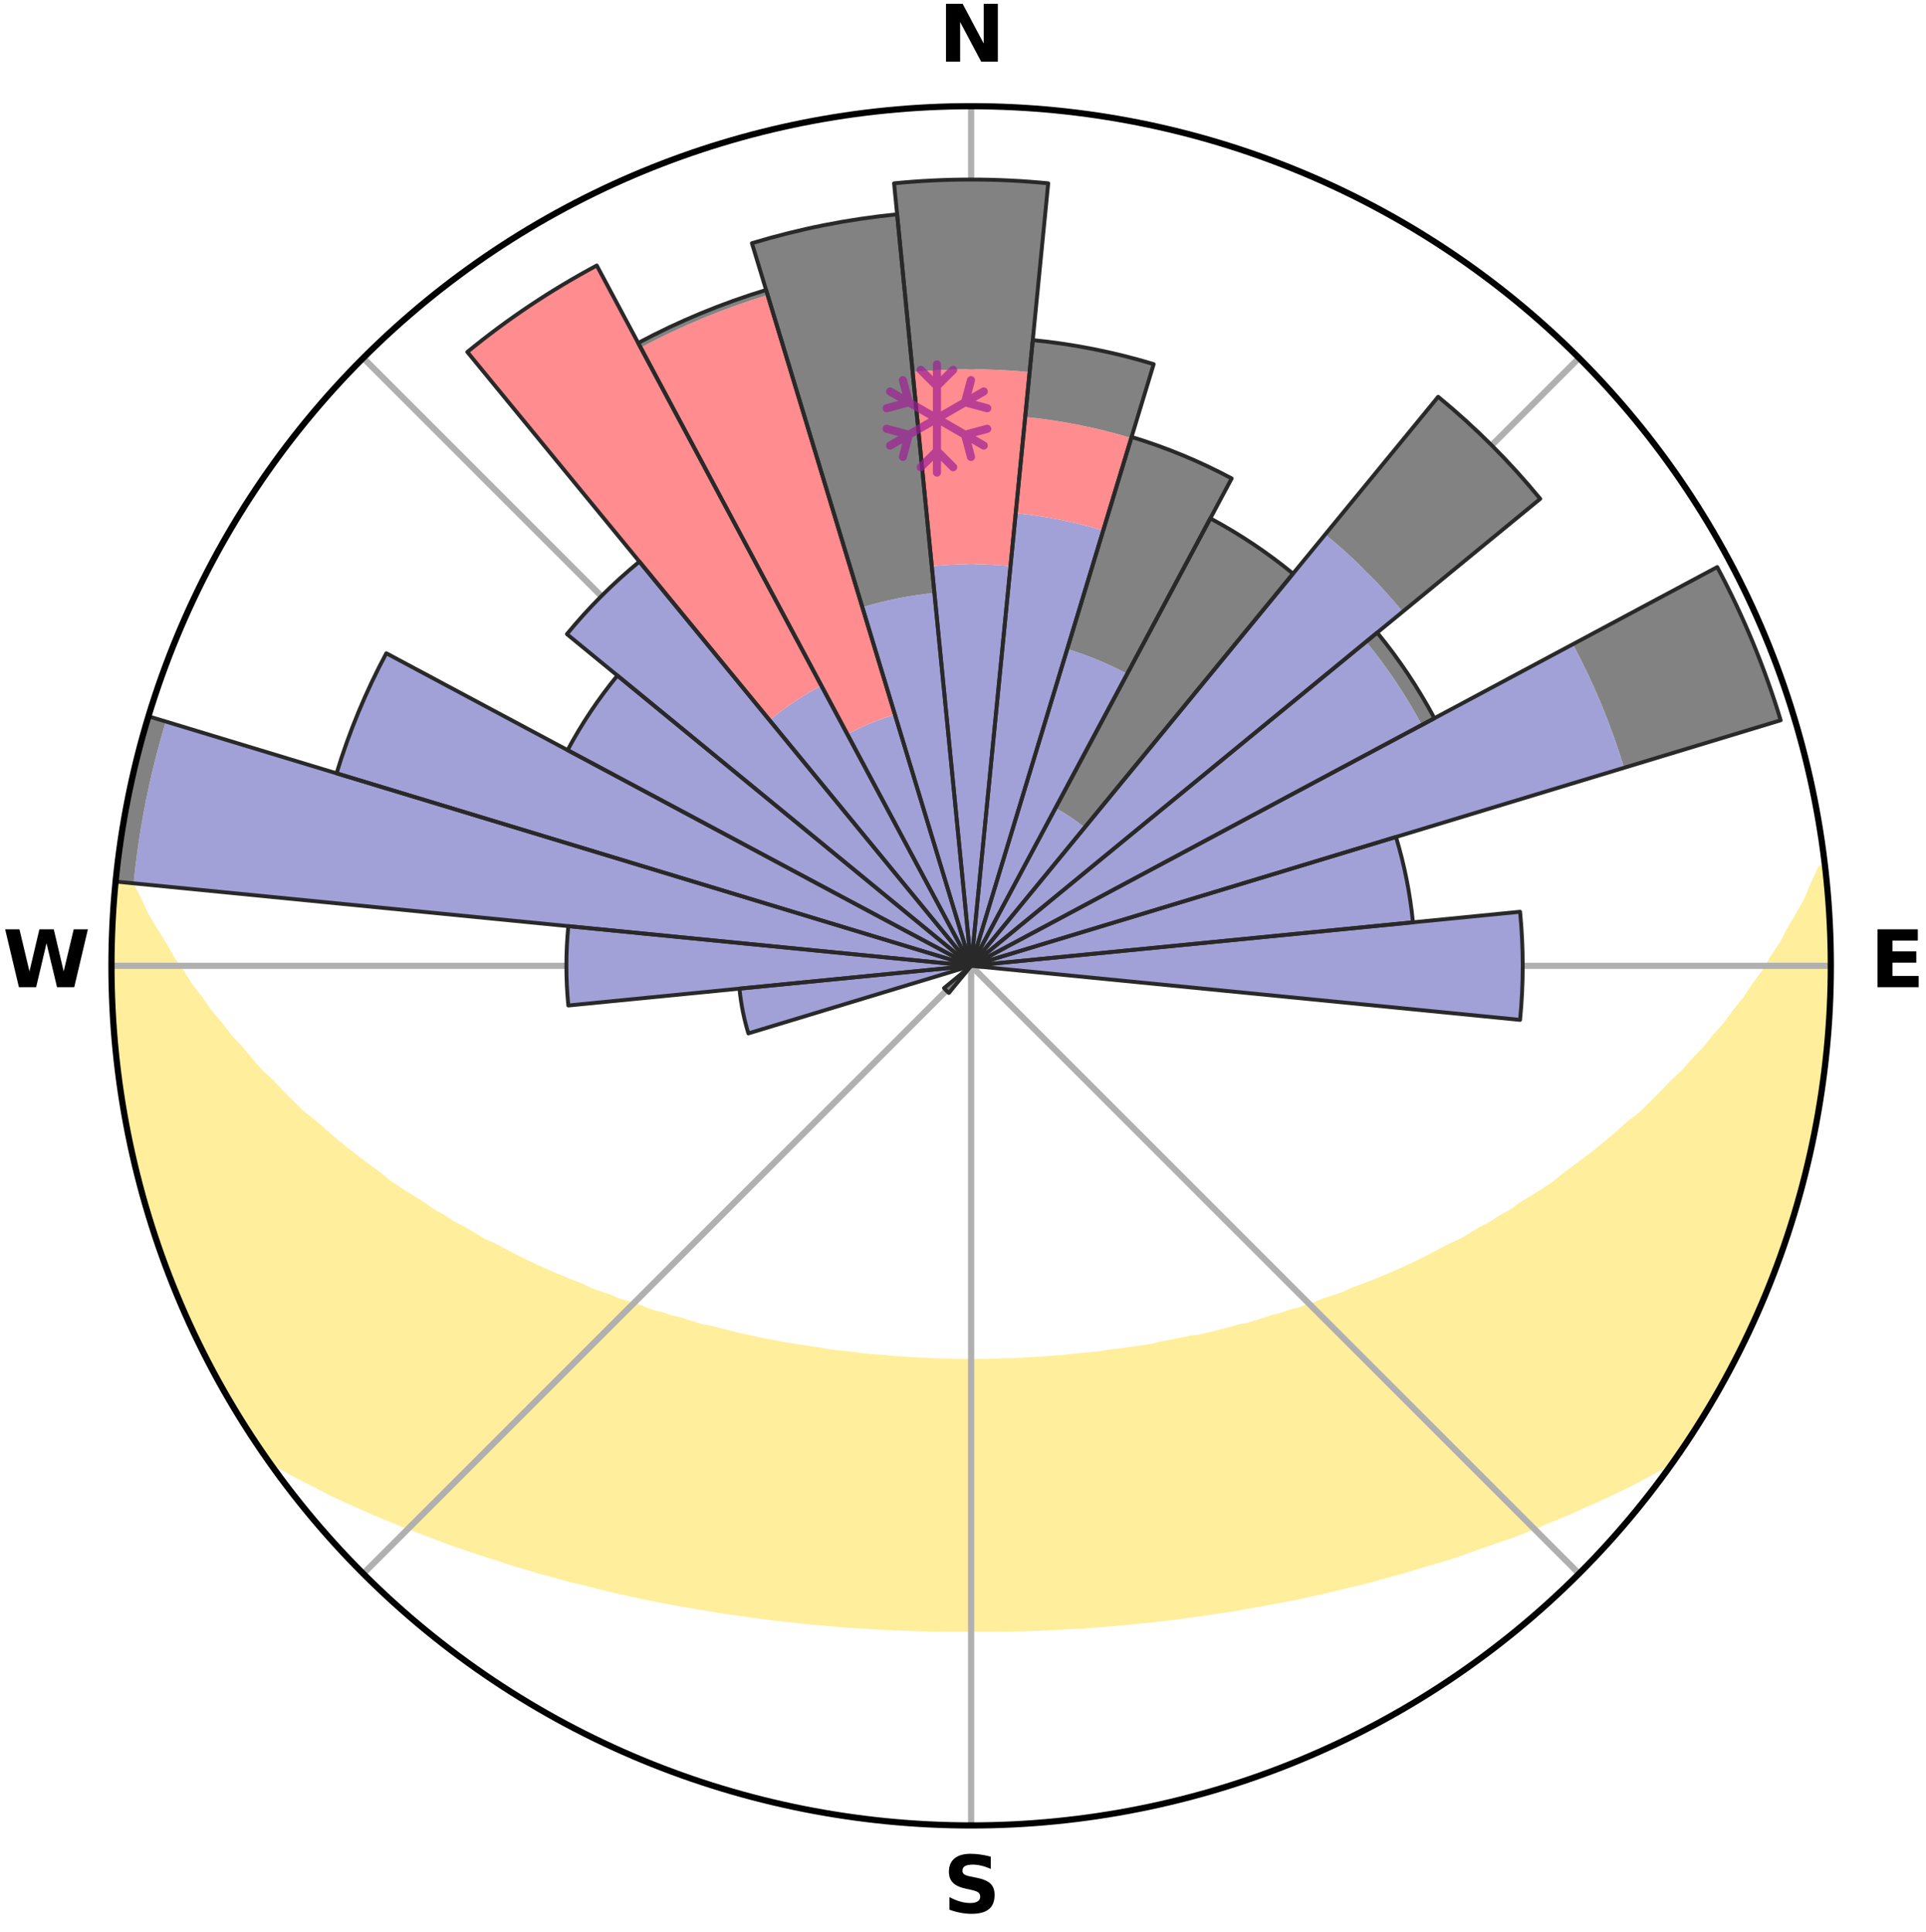<?xml version="1.0" encoding="utf-8" standalone="no"?>
<!DOCTYPE svg PUBLIC "-//W3C//DTD SVG 1.1//EN"
  "http://www.w3.org/Graphics/SVG/1.1/DTD/svg11.dtd">
<svg xmlns:xlink="http://www.w3.org/1999/xlink" width="248.41pt" height="249.158pt" viewBox="0 0 248.41 249.158" xmlns="http://www.w3.org/2000/svg" version="1.1">
 <title>Ski Rose for Presolana</title>
 <defs>
  <style type="text/css">*{stroke-linejoin: round; stroke-linecap: butt}</style>
 </defs>
 <g id="figure_1">
  <g id="patch_1">
   <path d="M 0 249.158 
L 248.41 249.158 
L 248.41 0 
L 0 0 
z
" style="fill: #ffffff"/>
  </g>
  <g id="axes_1">
   <g id="patch_2">
    <path d="M 236.135 124.579 
C 236.135 110.018 233.267 95.599 227.695 82.147 
C 222.122 68.695 213.955 56.471 203.659 46.175 
C 193.363 35.879 181.139 27.711 167.687 22.139 
C 154.235 16.567 139.815 13.699 125.255 13.699 
C 110.694 13.699 96.275 16.567 82.823 22.139 
C 69.371 27.711 57.147 35.879 46.851 46.175 
C 36.555 56.471 28.387 68.695 22.815 82.147 
C 17.243 95.599 14.375 110.018 14.375 124.579 
C 14.375 139.14 17.243 153.559 22.815 167.011 
C 28.387 180.463 36.555 192.687 46.851 202.983 
C 57.147 213.279 69.371 221.447 82.823 227.019 
C 96.275 232.591 110.694 235.459 125.255 235.459 
C 139.815 235.459 154.235 232.591 167.687 227.019 
C 181.139 221.447 193.363 213.279 203.659 202.983 
C 213.955 192.687 222.122 180.463 227.695 167.011 
C 233.267 153.559 236.135 139.14 236.135 124.579 
M 125.255 124.579 
C 125.255 124.579 125.255 124.579 125.255 124.579 
C 125.255 124.579 125.255 124.579 125.255 124.579 
C 125.255 124.579 125.255 124.579 125.255 124.579 
C 125.255 124.579 125.255 124.579 125.255 124.579 
C 125.255 124.579 125.255 124.579 125.255 124.579 
C 125.255 124.579 125.255 124.579 125.255 124.579 
C 125.255 124.579 125.255 124.579 125.255 124.579 
C 125.255 124.579 125.255 124.579 125.255 124.579 
C 125.255 124.579 125.255 124.579 125.255 124.579 
C 125.255 124.579 125.255 124.579 125.255 124.579 
C 125.255 124.579 125.255 124.579 125.255 124.579 
C 125.255 124.579 125.255 124.579 125.255 124.579 
C 125.255 124.579 125.255 124.579 125.255 124.579 
C 125.255 124.579 125.255 124.579 125.255 124.579 
C 125.255 124.579 125.255 124.579 125.255 124.579 
C 125.255 124.579 125.255 124.579 125.255 124.579 
z
" style="fill: #ffffff"/>
   </g>
   <g id="PolyCollection_1">
    <defs>
     <path id="m122494d7c5" d="M 235.315 -137.119 
L 234.948 -137.077 
L 234.008 -135.051 
L 233.184 -133.073 
L 232.096 -131.114 
L 230.953 -129.194 
L 229.972 -127.321 
L 228.742 -125.482 
L 227.685 -123.685 
L 226.383 -121.931 
L 225.262 -120.213 
L 223.898 -118.546 
L 222.719 -116.908 
L 221.303 -115.331 
L 220.073 -113.776 
L 218.61 -112.289 
L 217.336 -110.817 
L 215.834 -109.421 
L 214.522 -108.034 
L 213.192 -106.688 
L 211.846 -105.382 
L 210.283 -104.166 
L 208.911 -102.944 
L 207.526 -101.763 
L 206.131 -100.622 
L 204.726 -99.522 
L 203.314 -98.461 
L 201.894 -97.44 
L 200.656 -96.388 
L 199.224 -95.442 
L 197.789 -94.534 
L 196.352 -93.665 
L 195.092 -92.753 
L 193.652 -91.955 
L 192.385 -91.109 
L 190.946 -90.382 
L 189.677 -89.601 
L 188.406 -88.85 
L 186.976 -88.223 
L 185.708 -87.533 
L 184.441 -86.873 
L 183.177 -86.241 
L 181.915 -85.638 
L 180.657 -85.061 
L 179.403 -84.512 
L 178.154 -83.988 
L 176.911 -83.49 
L 175.674 -83.016 
L 174.445 -82.567 
L 173.342 -82.035 
L 172.125 -81.631 
L 170.916 -81.248 
L 169.825 -80.78 
L 168.631 -80.439 
L 167.548 -80.011 
L 166.371 -79.709 
L 165.298 -79.319 
L 164.139 -79.051 
L 163.078 -78.696 
L 162.021 -78.358 
L 160.968 -78.036 
L 159.845 -77.832 
L 158.807 -77.541 
L 157.773 -77.265 
L 156.745 -77.003 
L 155.722 -76.754 
L 154.706 -76.52 
L 153.64 -76.39 
L 152.638 -76.179 
L 151.643 -75.979 
L 150.653 -75.79 
L 149.669 -75.612 
L 148.731 -75.361 
L 147.756 -75.205 
L 146.787 -75.059 
L 145.824 -74.921 
L 144.867 -74.792 
L 143.915 -74.67 
L 142.969 -74.556 
L 142.049 -74.385 
L 141.111 -74.288 
L 140.178 -74.198 
L 139.25 -74.113 
L 138.327 -74.034 
L 137.419 -73.912 
L 136.502 -73.847 
L 135.589 -73.787 
L 134.686 -73.693 
L 133.778 -73.645 
L 132.874 -73.601 
L 131.972 -73.561 
L 131.074 -73.501 
L 130.176 -73.472 
L 129.279 -73.446 
L 128.384 -73.411 
L 127.49 -73.396 
L 126.595 -73.383 
L 125.702 -73.373 
L 124.808 -73.374 
L 123.914 -73.383 
L 123.02 -73.395 
L 122.126 -73.422 
L 121.23 -73.444 
L 120.334 -73.47 
L 119.438 -73.522 
L 118.538 -73.558 
L 117.636 -73.598 
L 116.736 -73.675 
L 115.83 -73.727 
L 114.92 -73.782 
L 114.017 -73.887 
L 113.101 -73.955 
L 112.182 -74.029 
L 111.258 -74.107 
L 110.346 -74.249 
L 109.415 -74.343 
L 108.479 -74.443 
L 107.538 -74.549 
L 106.592 -74.663 
L 105.668 -74.856 
L 104.714 -74.988 
L 103.753 -75.128 
L 102.787 -75.277 
L 101.815 -75.436 
L 100.837 -75.604 
L 99.853 -75.782 
L 98.862 -75.97 
L 97.866 -76.17 
L 96.865 -76.382 
L 95.857 -76.606 
L 94.843 -76.842 
L 93.824 -77.092 
L 92.799 -77.355 
L 91.768 -77.633 
L 90.658 -77.824 
L 89.614 -78.13 
L 88.565 -78.453 
L 87.511 -78.792 
L 86.363 -79.043 
L 85.298 -79.416 
L 84.131 -79.701 
L 83.055 -80.11 
L 81.976 -80.538 
L 80.786 -80.879 
L 79.586 -81.241 
L 78.493 -81.729 
L 77.279 -82.134 
L 76.057 -82.56 
L 74.954 -83.114 
L 73.721 -83.587 
L 72.482 -84.085 
L 71.237 -84.608 
L 69.987 -85.157 
L 68.733 -85.732 
L 67.475 -86.335 
L 66.214 -86.966 
L 64.951 -87.625 
L 63.686 -88.313 
L 62.26 -88.939 
L 60.993 -89.688 
L 59.727 -90.467 
L 58.292 -91.193 
L 57.029 -92.037 
L 55.593 -92.832 
L 54.335 -93.742 
L 52.902 -94.61 
L 51.471 -95.515 
L 50.042 -96.458 
L 48.808 -97.508 
L 47.392 -98.526 
L 45.982 -99.584 
L 44.581 -100.682 
L 43.189 -101.82 
L 41.807 -102.998 
L 40.438 -104.216 
L 38.879 -105.43 
L 37.536 -106.732 
L 36.209 -108.075 
L 34.9 -109.459 
L 33.401 -110.851 
L 32.13 -112.319 
L 30.88 -113.826 
L 29.443 -115.353 
L 28.24 -116.944 
L 26.852 -118.561 
L 25.703 -120.233 
L 24.372 -121.937 
L 23.283 -123.689 
L 22.017 -125.48 
L 20.998 -127.309 
L 19.808 -129.183 
L 18.664 -131.098 
L 17.776 -133.038 
L 16.746 -135.027 
L 15.984 -137.029 
L 15.186 -137.12 
L 15.186 -137.12 
L 14.926 -135.203 
L 14.762 -133.275 
L 14.751 -131.338 
L 14.529 -129.413 
L 14.523 -127.479 
L 14.427 -125.546 
L 14.486 -123.612 
L 14.457 -121.678 
L 14.516 -119.744 
L 14.669 -117.815 
L 14.738 -115.881 
L 14.954 -113.958 
L 15.199 -112.04 
L 15.365 -110.112 
L 15.6 -108.191 
L 16.008 -106.297 
L 16.271 -104.38 
L 16.668 -102.487 
L 17.018 -100.583 
L 17.473 -98.703 
L 17.957 -96.83 
L 18.55 -94.987 
L 19.004 -93.106 
L 19.58 -91.26 
L 20.107 -89.397 
L 20.742 -87.569 
L 21.408 -85.752 
L 22.105 -83.947 
L 22.832 -82.154 
L 23.59 -80.374 
L 24.38 -78.608 
L 25.202 -76.857 
L 26.068 -75.127 
L 26.962 -73.411 
L 27.832 -71.683 
L 28.8 -70.008 
L 29.759 -68.328 
L 30.735 -66.657 
L 31.743 -65.005 
L 32.794 -63.38 
L 33.877 -61.777 
L 35.541 -60.587 
L 37.361 -59.541 
L 39.206 -58.551 
L 41.06 -57.608 
L 42.861 -56.659 
L 44.729 -55.804 
L 46.593 -54.985 
L 48.397 -54.152 
L 50.259 -53.41 
L 52.057 -52.648 
L 53.903 -51.971 
L 55.691 -51.274 
L 57.473 -50.608 
L 59.249 -49.973 
L 61.018 -49.367 
L 62.779 -48.789 
L 64.531 -48.239 
L 66.237 -47.666 
L 67.974 -47.168 
L 69.663 -46.642 
L 71.381 -46.193 
L 73.059 -45.72 
L 74.759 -45.317 
L 76.417 -44.884 
L 78.072 -44.478 
L 79.715 -44.088 
L 81.354 -43.724 
L 82.982 -43.373 
L 84.605 -43.048 
L 86.217 -42.734 
L 87.824 -42.444 
L 89.42 -42.165 
L 91.012 -41.909 
L 92.579 -41.627 
L 94.154 -41.395 
L 95.723 -41.185 
L 97.274 -40.952 
L 98.828 -40.763 
L 100.367 -40.56 
L 101.911 -40.404 
L 103.441 -40.229 
L 104.966 -40.069 
L 106.491 -39.943 
L 108.008 -39.808 
L 109.521 -39.687 
L 111.035 -39.602 
L 112.54 -39.505 
L 114.043 -39.42 
L 115.544 -39.348 
L 117.043 -39.295 
L 118.539 -39.245 
L 120.033 -39.207 
L 121.526 -39.18 
L 123.018 -39.165 
L 124.509 -39.164 
L 126 -39.162 
L 127.491 -39.166 
L 128.983 -39.182 
L 130.476 -39.209 
L 131.971 -39.243 
L 133.467 -39.292 
L 134.965 -39.353 
L 136.466 -39.425 
L 137.968 -39.51 
L 139.478 -39.586 
L 140.987 -39.694 
L 142.5 -39.816 
L 144.021 -39.931 
L 145.542 -40.078 
L 147.067 -40.239 
L 148.605 -40.381 
L 150.14 -40.57 
L 151.687 -40.746 
L 153.232 -40.963 
L 154.796 -41.159 
L 156.352 -41.407 
L 157.925 -41.64 
L 159.51 -41.879 
L 161.084 -42.178 
L 162.679 -42.459 
L 164.286 -42.748 
L 165.897 -43.063 
L 167.52 -43.388 
L 169.147 -43.739 
L 170.786 -44.103 
L 172.428 -44.494 
L 174.083 -44.9 
L 175.773 -45.281 
L 177.439 -45.737 
L 179.117 -46.209 
L 180.835 -46.658 
L 182.523 -47.186 
L 184.259 -47.684 
L 186.004 -48.207 
L 187.758 -48.757 
L 189.477 -49.385 
L 191.245 -49.991 
L 193.02 -50.626 
L 194.85 -51.241 
L 196.639 -51.938 
L 198.434 -52.667 
L 200.232 -53.429 
L 202.093 -54.17 
L 203.898 -55.002 
L 205.76 -55.821 
L 207.628 -56.676 
L 209.489 -57.576 
L 211.348 -58.517 
L 213.189 -59.512 
L 215.013 -60.555 
L 216.62 -61.785 
L 217.705 -63.388 
L 218.764 -65.007 
L 219.758 -66.667 
L 220.789 -68.305 
L 221.74 -69.99 
L 222.626 -71.711 
L 223.547 -73.411 
L 224.424 -75.135 
L 225.238 -76.89 
L 226.128 -78.609 
L 226.878 -80.392 
L 227.652 -82.165 
L 228.355 -83.967 
L 229.067 -85.765 
L 229.732 -87.582 
L 230.35 -89.415 
L 230.921 -91.263 
L 231.553 -93.092 
L 232.097 -94.949 
L 232.533 -96.835 
L 233.051 -98.7 
L 233.404 -100.603 
L 233.889 -102.477 
L 234.155 -104.396 
L 234.557 -106.288 
L 234.89 -108.194 
L 235.06 -110.123 
L 235.32 -112.039 
L 235.566 -113.957 
L 235.774 -115.881 
L 235.927 -117.81 
L 235.878 -119.749 
L 235.976 -121.68 
L 236.038 -123.612 
L 236.066 -125.546 
L 236.045 -127.48 
L 236.004 -129.414 
L 235.916 -131.347 
L 235.64 -133.267 
L 235.501 -135.195 
L 235.315 -137.119 
z
" style="stroke: #ffee9c"/>
    </defs>
    <g clip-path="url(#p11a968b972)">
     <use xlink:href="#m122494d7c5" x="0" y="249.158" style="fill: #ffee9c; stroke: #ffee9c"/>
    </g>
   </g>
   <g id="matplotlib.axis_1">
    <g id="xtick_1">
     <g id="line2d_1">
      <path d="M 125.255 124.579 
L 125.255 13.699 
" clip-path="url(#p11a968b972)" style="fill: none; stroke: #b0b0b0; stroke-width: 0.8; stroke-linecap: square"/>
     </g>
     <g id="text_1">
      <!-- N -->
      <g transform="translate(121.07 7.958) scale(0.1 -0.1)">
       <defs>
        <path id="DejaVuSans-Bold-4e" d="M 588 4666 
L 1931 4666 
L 3628 1466 
L 3628 4666 
L 4769 4666 
L 4769 0 
L 3425 0 
L 1728 3200 
L 1728 0 
L 588 0 
L 588 4666 
z
" transform="scale(0.016)"/>
       </defs>
       <use xlink:href="#DejaVuSans-Bold-4e"/>
      </g>
     </g>
    </g>
    <g id="xtick_2">
     <g id="line2d_2">
      <path d="M 125.255 124.579 
L 203.659 46.175 
" clip-path="url(#p11a968b972)" style="fill: none; stroke: #b0b0b0; stroke-width: 0.8; stroke-linecap: square"/>
     </g>
    </g>
    <g id="xtick_3">
     <g id="line2d_3">
      <path d="M 125.255 124.579 
L 236.135 124.579 
" clip-path="url(#p11a968b972)" style="fill: none; stroke: #b0b0b0; stroke-width: 0.8; stroke-linecap: square"/>
     </g>
     <g id="text_2">
      <!-- E -->
      <g transform="translate(241.219 127.338) scale(0.1 -0.1)">
       <defs>
        <path id="DejaVuSans-Bold-45" d="M 588 4666 
L 3834 4666 
L 3834 3756 
L 1791 3756 
L 1791 2888 
L 3713 2888 
L 3713 1978 
L 1791 1978 
L 1791 909 
L 3903 909 
L 3903 0 
L 588 0 
L 588 4666 
z
" transform="scale(0.016)"/>
       </defs>
       <use xlink:href="#DejaVuSans-Bold-45"/>
      </g>
     </g>
    </g>
    <g id="xtick_4">
     <g id="line2d_4">
      <path d="M 125.255 124.579 
L 203.659 202.983 
" clip-path="url(#p11a968b972)" style="fill: none; stroke: #b0b0b0; stroke-width: 0.8; stroke-linecap: square"/>
     </g>
    </g>
    <g id="xtick_5">
     <g id="line2d_5">
      <path d="M 125.255 124.579 
L 125.255 235.459 
" clip-path="url(#p11a968b972)" style="fill: none; stroke: #b0b0b0; stroke-width: 0.8; stroke-linecap: square"/>
     </g>
     <g id="text_3">
      <!-- S -->
      <g transform="translate(121.654 246.718) scale(0.1 -0.1)">
       <defs>
        <path id="DejaVuSans-Bold-53" d="M 3834 4519 
L 3834 3531 
Q 3450 3703 3084 3790 
Q 2719 3878 2394 3878 
Q 1963 3878 1756 3759 
Q 1550 3641 1550 3391 
Q 1550 3203 1689 3098 
Q 1828 2994 2194 2919 
L 2706 2816 
Q 3484 2659 3812 2340 
Q 4141 2022 4141 1434 
Q 4141 663 3683 286 
Q 3225 -91 2284 -91 
Q 1841 -91 1394 -6 
Q 947 78 500 244 
L 500 1259 
Q 947 1022 1364 901 
Q 1781 781 2169 781 
Q 2563 781 2772 912 
Q 2981 1044 2981 1288 
Q 2981 1506 2839 1625 
Q 2697 1744 2272 1838 
L 1806 1941 
Q 1106 2091 782 2419 
Q 459 2747 459 3303 
Q 459 4000 909 4375 
Q 1359 4750 2203 4750 
Q 2588 4750 2994 4692 
Q 3400 4634 3834 4519 
z
" transform="scale(0.016)"/>
       </defs>
       <use xlink:href="#DejaVuSans-Bold-53"/>
      </g>
     </g>
    </g>
    <g id="xtick_6">
     <g id="line2d_6">
      <path d="M 125.255 124.579 
L 46.851 202.983 
" clip-path="url(#p11a968b972)" style="fill: none; stroke: #b0b0b0; stroke-width: 0.8; stroke-linecap: square"/>
     </g>
    </g>
    <g id="xtick_7">
     <g id="line2d_7">
      <path d="M 125.255 124.579 
L 14.375 124.579 
" clip-path="url(#p11a968b972)" style="fill: none; stroke: #b0b0b0; stroke-width: 0.8; stroke-linecap: square"/>
     </g>
     <g id="text_4">
      <!-- W -->
      <g transform="translate(0.36 127.338) scale(0.1 -0.1)">
       <defs>
        <path id="DejaVuSans-Bold-57" d="M 191 4666 
L 1344 4666 
L 2150 1275 
L 2950 4666 
L 4109 4666 
L 4909 1275 
L 5716 4666 
L 6859 4666 
L 5759 0 
L 4372 0 
L 3525 3547 
L 2688 0 
L 1300 0 
L 191 4666 
z
" transform="scale(0.016)"/>
       </defs>
       <use xlink:href="#DejaVuSans-Bold-57"/>
      </g>
     </g>
    </g>
    <g id="xtick_8">
     <g id="line2d_8">
      <path d="M 125.255 124.579 
L 46.851 46.175 
" clip-path="url(#p11a968b972)" style="fill: none; stroke: #b0b0b0; stroke-width: 0.8; stroke-linecap: square"/>
     </g>
    </g>
   </g>
   <g id="matplotlib.axis_2"/>
   <g id="patch_3">
    <path d="M 125.255 124.579 
C 125.255 124.579 125.255 124.579 125.255 124.579 
C 125.255 124.579 125.255 124.579 125.255 124.579 
L 125.255 124.579 
C 125.255 124.579 125.255 124.579 125.255 124.579 
C 125.255 124.579 125.255 124.579 125.255 124.579 
z
" clip-path="url(#p11a968b972)" style="fill: #d9d9d9"/>
   </g>
   <g id="patch_4">
    <path d="M 125.255 124.579 
C 125.255 124.579 125.255 124.579 125.255 124.579 
C 125.255 124.579 125.255 124.579 125.255 124.579 
L 125.255 124.579 
C 125.255 124.579 125.255 124.579 125.255 124.579 
C 125.255 124.579 125.255 124.579 125.255 124.579 
z
" clip-path="url(#p11a968b972)" style="fill: #d9d9d9"/>
   </g>
   <g id="patch_5">
    <path d="M 125.255 124.579 
C 125.255 124.579 125.255 124.579 125.255 124.579 
C 125.255 124.579 125.255 124.579 125.255 124.579 
L 125.255 124.579 
C 125.255 124.579 125.255 124.579 125.255 124.579 
C 125.255 124.579 125.255 124.579 125.255 124.579 
z
" clip-path="url(#p11a968b972)" style="fill: #d9d9d9"/>
   </g>
   <g id="patch_6">
    <path d="M 125.255 124.579 
C 125.255 124.579 125.255 124.579 125.255 124.579 
C 125.255 124.579 125.255 124.579 125.255 124.579 
L 125.255 124.579 
C 125.255 124.579 125.255 124.579 125.255 124.579 
C 125.255 124.579 125.255 124.579 125.255 124.579 
z
" clip-path="url(#p11a968b972)" style="fill: #d9d9d9"/>
   </g>
   <g id="patch_7">
    <path d="M 125.255 124.579 
C 125.255 124.579 125.255 124.579 125.255 124.579 
C 125.255 124.579 125.255 124.579 125.255 124.579 
L 125.255 124.579 
C 125.255 124.579 125.255 124.579 125.255 124.579 
C 125.255 124.579 125.255 124.579 125.255 124.579 
z
" clip-path="url(#p11a968b972)" style="fill: #d9d9d9"/>
   </g>
   <g id="patch_8">
    <path d="M 125.255 124.579 
C 125.255 124.579 125.255 124.579 125.255 124.579 
C 125.255 124.579 125.255 124.579 125.255 124.579 
L 125.255 124.579 
C 125.255 124.579 125.255 124.579 125.255 124.579 
C 125.255 124.579 125.255 124.579 125.255 124.579 
z
" clip-path="url(#p11a968b972)" style="fill: #d9d9d9"/>
   </g>
   <g id="patch_9">
    <path d="M 125.255 124.579 
C 125.255 124.579 125.255 124.579 125.255 124.579 
C 125.255 124.579 125.255 124.579 125.255 124.579 
L 125.255 124.579 
C 125.255 124.579 125.255 124.579 125.255 124.579 
C 125.255 124.579 125.255 124.579 125.255 124.579 
z
" clip-path="url(#p11a968b972)" style="fill: #d9d9d9"/>
   </g>
   <g id="patch_10">
    <path d="M 125.255 124.579 
C 125.255 124.579 125.255 124.579 125.255 124.579 
C 125.255 124.579 125.255 124.579 125.255 124.579 
L 125.255 124.579 
C 125.255 124.579 125.255 124.579 125.255 124.579 
C 125.255 124.579 125.255 124.579 125.255 124.579 
z
" clip-path="url(#p11a968b972)" style="fill: #d9d9d9"/>
   </g>
   <g id="patch_11">
    <path d="M 125.255 124.579 
C 125.255 124.579 125.255 124.579 125.255 124.579 
C 125.255 124.579 125.255 124.579 125.255 124.579 
L 125.255 124.579 
C 125.255 124.579 125.255 124.579 125.255 124.579 
C 125.255 124.579 125.255 124.579 125.255 124.579 
z
" clip-path="url(#p11a968b972)" style="fill: #d9d9d9"/>
   </g>
   <g id="patch_12">
    <path d="M 125.255 124.579 
C 125.255 124.579 125.255 124.579 125.255 124.579 
C 125.255 124.579 125.255 124.579 125.255 124.579 
L 125.255 124.579 
C 125.255 124.579 125.255 124.579 125.255 124.579 
C 125.255 124.579 125.255 124.579 125.255 124.579 
z
" clip-path="url(#p11a968b972)" style="fill: #d9d9d9"/>
   </g>
   <g id="patch_13">
    <path d="M 125.255 124.579 
C 125.255 124.579 125.255 124.579 125.255 124.579 
C 125.255 124.579 125.255 124.579 125.255 124.579 
L 125.255 124.579 
C 125.255 124.579 125.255 124.579 125.255 124.579 
C 125.255 124.579 125.255 124.579 125.255 124.579 
z
" clip-path="url(#p11a968b972)" style="fill: #d9d9d9"/>
   </g>
   <g id="patch_14">
    <path d="M 125.255 124.579 
C 125.255 124.579 125.255 124.579 125.255 124.579 
C 125.255 124.579 125.255 124.579 125.255 124.579 
L 125.255 124.579 
C 125.255 124.579 125.255 124.579 125.255 124.579 
C 125.255 124.579 125.255 124.579 125.255 124.579 
z
" clip-path="url(#p11a968b972)" style="fill: #d9d9d9"/>
   </g>
   <g id="patch_15">
    <path d="M 125.255 124.579 
C 125.255 124.579 125.255 124.579 125.255 124.579 
C 125.255 124.579 125.255 124.579 125.255 124.579 
L 125.255 124.579 
C 125.255 124.579 125.255 124.579 125.255 124.579 
C 125.255 124.579 125.255 124.579 125.255 124.579 
z
" clip-path="url(#p11a968b972)" style="fill: #d9d9d9"/>
   </g>
   <g id="patch_16">
    <path d="M 125.255 124.579 
C 125.255 124.579 125.255 124.579 125.255 124.579 
C 125.255 124.579 125.255 124.579 125.255 124.579 
L 125.255 124.579 
C 125.255 124.579 125.255 124.579 125.255 124.579 
C 125.255 124.579 125.255 124.579 125.255 124.579 
z
" clip-path="url(#p11a968b972)" style="fill: #d9d9d9"/>
   </g>
   <g id="patch_17">
    <path d="M 125.255 124.579 
C 125.255 124.579 125.255 124.579 125.255 124.579 
C 125.255 124.579 125.255 124.579 125.255 124.579 
L 125.255 124.579 
C 125.255 124.579 125.255 124.579 125.255 124.579 
C 125.255 124.579 125.255 124.579 125.255 124.579 
z
" clip-path="url(#p11a968b972)" style="fill: #d9d9d9"/>
   </g>
   <g id="patch_18">
    <path d="M 125.255 124.579 
C 125.255 124.579 125.255 124.579 125.255 124.579 
C 125.255 124.579 125.255 124.579 125.255 124.579 
L 125.255 124.579 
C 125.255 124.579 125.255 124.579 125.255 124.579 
C 125.255 124.579 125.255 124.579 125.255 124.579 
z
" clip-path="url(#p11a968b972)" style="fill: #d9d9d9"/>
   </g>
   <g id="patch_19">
    <path d="M 125.255 124.579 
C 125.255 124.579 125.255 124.579 125.255 124.579 
C 125.255 124.579 125.255 124.579 125.255 124.579 
L 125.255 124.579 
C 125.255 124.579 125.255 124.579 125.255 124.579 
C 125.255 124.579 125.255 124.579 125.255 124.579 
z
" clip-path="url(#p11a968b972)" style="fill: #d9d9d9"/>
   </g>
   <g id="patch_20">
    <path d="M 125.255 124.579 
C 125.255 124.579 125.255 124.579 125.255 124.579 
C 125.255 124.579 125.255 124.579 125.255 124.579 
L 125.255 124.579 
C 125.255 124.579 125.255 124.579 125.255 124.579 
C 125.255 124.579 125.255 124.579 125.255 124.579 
z
" clip-path="url(#p11a968b972)" style="fill: #d9d9d9"/>
   </g>
   <g id="patch_21">
    <path d="M 125.255 124.579 
C 125.255 124.579 125.255 124.579 125.255 124.579 
C 125.255 124.579 125.255 124.579 125.255 124.579 
L 125.255 124.579 
C 125.255 124.579 125.255 124.579 125.255 124.579 
C 125.255 124.579 125.255 124.579 125.255 124.579 
z
" clip-path="url(#p11a968b972)" style="fill: #d9d9d9"/>
   </g>
   <g id="patch_22">
    <path d="M 125.255 124.579 
C 125.255 124.579 125.255 124.579 125.255 124.579 
C 125.255 124.579 125.255 124.579 125.255 124.579 
L 125.255 124.579 
C 125.255 124.579 125.255 124.579 125.255 124.579 
C 125.255 124.579 125.255 124.579 125.255 124.579 
z
" clip-path="url(#p11a968b972)" style="fill: #d9d9d9"/>
   </g>
   <g id="patch_23">
    <path d="M 125.255 124.579 
C 125.255 124.579 125.255 124.579 125.255 124.579 
C 125.255 124.579 125.255 124.579 125.255 124.579 
L 125.255 124.579 
C 125.255 124.579 125.255 124.579 125.255 124.579 
C 125.255 124.579 125.255 124.579 125.255 124.579 
z
" clip-path="url(#p11a968b972)" style="fill: #d9d9d9"/>
   </g>
   <g id="patch_24">
    <path d="M 125.255 124.579 
C 125.255 124.579 125.255 124.579 125.255 124.579 
C 125.255 124.579 125.255 124.579 125.255 124.579 
L 125.255 124.579 
C 125.255 124.579 125.255 124.579 125.255 124.579 
C 125.255 124.579 125.255 124.579 125.255 124.579 
z
" clip-path="url(#p11a968b972)" style="fill: #d9d9d9"/>
   </g>
   <g id="patch_25">
    <path d="M 125.255 124.579 
C 125.255 124.579 125.255 124.579 125.255 124.579 
C 125.255 124.579 125.255 124.579 125.255 124.579 
L 125.255 124.579 
C 125.255 124.579 125.255 124.579 125.255 124.579 
C 125.255 124.579 125.255 124.579 125.255 124.579 
z
" clip-path="url(#p11a968b972)" style="fill: #d9d9d9"/>
   </g>
   <g id="patch_26">
    <path d="M 125.255 124.579 
C 125.255 124.579 125.255 124.579 125.255 124.579 
C 125.255 124.579 125.255 124.579 125.255 124.579 
L 125.255 124.579 
C 125.255 124.579 125.255 124.579 125.255 124.579 
C 125.255 124.579 125.255 124.579 125.255 124.579 
z
" clip-path="url(#p11a968b972)" style="fill: #d9d9d9"/>
   </g>
   <g id="patch_27">
    <path d="M 125.255 124.579 
C 125.255 124.579 125.255 124.579 125.255 124.579 
C 125.255 124.579 125.255 124.579 125.255 124.579 
L 125.255 124.579 
C 125.255 124.579 125.255 124.579 125.255 124.579 
C 125.255 124.579 125.255 124.579 125.255 124.579 
z
" clip-path="url(#p11a968b972)" style="fill: #d9d9d9"/>
   </g>
   <g id="patch_28">
    <path d="M 125.255 124.579 
C 125.255 124.579 125.255 124.579 125.255 124.579 
C 125.255 124.579 125.255 124.579 125.255 124.579 
L 125.255 124.579 
C 125.255 124.579 125.255 124.579 125.255 124.579 
C 125.255 124.579 125.255 124.579 125.255 124.579 
z
" clip-path="url(#p11a968b972)" style="fill: #d9d9d9"/>
   </g>
   <g id="patch_29">
    <path d="M 125.255 124.579 
C 125.255 124.579 125.255 124.579 125.255 124.579 
C 125.255 124.579 125.255 124.579 125.255 124.579 
L 125.255 124.579 
C 125.255 124.579 125.255 124.579 125.255 124.579 
C 125.255 124.579 125.255 124.579 125.255 124.579 
z
" clip-path="url(#p11a968b972)" style="fill: #d9d9d9"/>
   </g>
   <g id="patch_30">
    <path d="M 125.255 124.579 
C 125.255 124.579 125.255 124.579 125.255 124.579 
C 125.255 124.579 125.255 124.579 125.255 124.579 
L 125.255 124.579 
C 125.255 124.579 125.255 124.579 125.255 124.579 
C 125.255 124.579 125.255 124.579 125.255 124.579 
z
" clip-path="url(#p11a968b972)" style="fill: #d9d9d9"/>
   </g>
   <g id="patch_31">
    <path d="M 125.255 124.579 
C 125.255 124.579 125.255 124.579 125.255 124.579 
C 125.255 124.579 125.255 124.579 125.255 124.579 
L 125.255 124.579 
C 125.255 124.579 125.255 124.579 125.255 124.579 
C 125.255 124.579 125.255 124.579 125.255 124.579 
z
" clip-path="url(#p11a968b972)" style="fill: #d9d9d9"/>
   </g>
   <g id="patch_32">
    <path d="M 125.255 124.579 
C 125.255 124.579 125.255 124.579 125.255 124.579 
C 125.255 124.579 125.255 124.579 125.255 124.579 
L 125.255 124.579 
C 125.255 124.579 125.255 124.579 125.255 124.579 
C 125.255 124.579 125.255 124.579 125.255 124.579 
z
" clip-path="url(#p11a968b972)" style="fill: #d9d9d9"/>
   </g>
   <g id="patch_33">
    <path d="M 125.255 124.579 
C 125.255 124.579 125.255 124.579 125.255 124.579 
C 125.255 124.579 125.255 124.579 125.255 124.579 
L 125.255 124.579 
C 125.255 124.579 125.255 124.579 125.255 124.579 
C 125.255 124.579 125.255 124.579 125.255 124.579 
z
" clip-path="url(#p11a968b972)" style="fill: #d9d9d9"/>
   </g>
   <g id="patch_34">
    <path d="M 125.255 124.579 
C 125.255 124.579 125.255 124.579 125.255 124.579 
C 125.255 124.579 125.255 124.579 125.255 124.579 
L 125.255 124.579 
C 125.255 124.579 125.255 124.579 125.255 124.579 
C 125.255 124.579 125.255 124.579 125.255 124.579 
z
" clip-path="url(#p11a968b972)" style="fill: #d9d9d9"/>
   </g>
   <g id="patch_35">
    <path d="M 125.255 124.579 
C 125.255 124.579 125.255 124.579 125.255 124.579 
C 125.255 124.579 125.255 124.579 125.255 124.579 
L 130.333 73.019 
C 128.645 72.852 126.951 72.769 125.255 72.769 
C 123.559 72.769 121.864 72.852 120.177 73.019 
z
" clip-path="url(#p11a968b972)" style="fill: #a1a1d8"/>
   </g>
   <g id="patch_36">
    <path d="M 125.255 124.579 
C 125.255 124.579 125.255 124.579 125.255 124.579 
C 125.255 124.579 125.255 124.579 125.255 124.579 
L 142.286 68.433 
C 140.449 67.876 138.585 67.409 136.701 67.034 
C 134.818 66.66 132.917 66.378 131.006 66.189 
z
" clip-path="url(#p11a968b972)" style="fill: #a1a1d8"/>
   </g>
   <g id="patch_37">
    <path d="M 125.255 124.579 
C 125.255 124.579 125.255 124.579 125.255 124.579 
C 125.255 124.579 125.255 124.579 125.255 124.579 
L 145.386 86.917 
C 144.153 86.258 142.888 85.66 141.597 85.125 
C 140.306 84.59 138.989 84.119 137.651 83.714 
z
" clip-path="url(#p11a968b972)" style="fill: #a1a1d8"/>
   </g>
   <g id="patch_38">
    <path d="M 125.255 124.579 
C 125.255 124.579 125.255 124.579 125.255 124.579 
C 125.255 124.579 125.255 124.579 125.255 124.579 
L 139.898 106.737 
C 139.314 106.258 138.706 105.807 138.078 105.387 
C 137.45 104.968 136.802 104.579 136.135 104.223 
z
" clip-path="url(#p11a968b972)" style="fill: #a1a1d8"/>
   </g>
   <g id="patch_39">
    <path d="M 125.255 124.579 
C 125.255 124.579 125.255 124.579 125.255 124.579 
C 125.255 124.579 125.255 124.579 125.255 124.579 
L 180.912 78.902 
C 179.417 77.08 177.834 75.333 176.167 73.667 
C 174.501 72 172.753 70.417 170.932 68.922 
z
" clip-path="url(#p11a968b972)" style="fill: #a1a1d8"/>
   </g>
   <g id="patch_40">
    <path d="M 125.255 124.579 
C 125.255 124.579 125.255 124.579 125.255 124.579 
C 125.255 124.579 125.255 124.579 125.255 124.579 
L 183.381 93.51 
C 182.365 91.607 181.255 89.756 180.056 87.962 
C 178.858 86.168 177.572 84.434 176.203 82.767 
z
" clip-path="url(#p11a968b972)" style="fill: #a1a1d8"/>
   </g>
   <g id="patch_41">
    <path d="M 125.255 124.579 
C 125.255 124.579 125.255 124.579 125.255 124.579 
C 125.255 124.579 125.255 124.579 125.255 124.579 
L 209.474 99.032 
C 208.637 96.275 207.666 93.561 206.564 90.9 
C 205.462 88.238 204.229 85.633 202.871 83.092 
z
" clip-path="url(#p11a968b972)" style="fill: #a1a1d8"/>
   </g>
   <g id="patch_42">
    <path d="M 125.255 124.579 
C 125.255 124.579 125.255 124.579 125.255 124.579 
C 125.255 124.579 125.255 124.579 125.255 124.579 
L 182.237 118.967 
C 182.054 117.102 181.778 115.247 181.413 113.409 
C 181.047 111.57 180.592 109.751 180.048 107.958 
z
" clip-path="url(#p11a968b972)" style="fill: #a1a1d8"/>
   </g>
   <g id="patch_43">
    <path d="M 125.255 124.579 
C 125.255 124.579 125.255 124.579 125.255 124.579 
C 125.255 124.579 125.255 124.579 125.255 124.579 
L 196.054 131.552 
C 196.283 129.235 196.397 126.908 196.397 124.579 
C 196.397 122.25 196.283 119.923 196.054 117.606 
z
" clip-path="url(#p11a968b972)" style="fill: #a1a1d8"/>
   </g>
   <g id="patch_44">
    <path d="M 125.255 124.579 
C 125.255 124.579 125.255 124.579 125.255 124.579 
C 125.255 124.579 125.255 124.579 125.255 124.579 
L 125.255 124.579 
C 125.255 124.579 125.255 124.579 125.255 124.579 
C 125.255 124.579 125.255 124.579 125.255 124.579 
z
" clip-path="url(#p11a968b972)" style="fill: #a1a1d8"/>
   </g>
   <g id="patch_45">
    <path d="M 125.255 124.579 
C 125.255 124.579 125.255 124.579 125.255 124.579 
C 125.255 124.579 125.255 124.579 125.255 124.579 
L 125.255 124.579 
C 125.255 124.579 125.255 124.579 125.255 124.579 
C 125.255 124.579 125.255 124.579 125.255 124.579 
z
" clip-path="url(#p11a968b972)" style="fill: #a1a1d8"/>
   </g>
   <g id="patch_46">
    <path d="M 125.255 124.579 
C 125.255 124.579 125.255 124.579 125.255 124.579 
C 125.255 124.579 125.255 124.579 125.255 124.579 
L 125.255 124.579 
C 125.255 124.579 125.255 124.579 125.255 124.579 
C 125.255 124.579 125.255 124.579 125.255 124.579 
z
" clip-path="url(#p11a968b972)" style="fill: #a1a1d8"/>
   </g>
   <g id="patch_47">
    <path d="M 125.255 124.579 
C 125.255 124.579 125.255 124.579 125.255 124.579 
C 125.255 124.579 125.255 124.579 125.255 124.579 
L 125.255 124.579 
C 125.255 124.579 125.255 124.579 125.255 124.579 
C 125.255 124.579 125.255 124.579 125.255 124.579 
z
" clip-path="url(#p11a968b972)" style="fill: #a1a1d8"/>
   </g>
   <g id="patch_48">
    <path d="M 125.255 124.579 
C 125.255 124.579 125.255 124.579 125.255 124.579 
C 125.255 124.579 125.255 124.579 125.255 124.579 
L 125.255 124.579 
C 125.255 124.579 125.255 124.579 125.255 124.579 
C 125.255 124.579 125.255 124.579 125.255 124.579 
z
" clip-path="url(#p11a968b972)" style="fill: #a1a1d8"/>
   </g>
   <g id="patch_49">
    <path d="M 125.255 124.579 
C 125.255 124.579 125.255 124.579 125.255 124.579 
C 125.255 124.579 125.255 124.579 125.255 124.579 
L 125.255 124.579 
C 125.255 124.579 125.255 124.579 125.255 124.579 
C 125.255 124.579 125.255 124.579 125.255 124.579 
z
" clip-path="url(#p11a968b972)" style="fill: #a1a1d8"/>
   </g>
   <g id="patch_50">
    <path d="M 125.255 124.579 
C 125.255 124.579 125.255 124.579 125.255 124.579 
C 125.255 124.579 125.255 124.579 125.255 124.579 
L 125.255 124.579 
C 125.255 124.579 125.255 124.579 125.255 124.579 
C 125.255 124.579 125.255 124.579 125.255 124.579 
z
" clip-path="url(#p11a968b972)" style="fill: #a1a1d8"/>
   </g>
   <g id="patch_51">
    <path d="M 125.255 124.579 
C 125.255 124.579 125.255 124.579 125.255 124.579 
C 125.255 124.579 125.255 124.579 125.255 124.579 
L 125.255 124.579 
C 125.255 124.579 125.255 124.579 125.255 124.579 
C 125.255 124.579 125.255 124.579 125.255 124.579 
z
" clip-path="url(#p11a968b972)" style="fill: #a1a1d8"/>
   </g>
   <g id="patch_52">
    <path d="M 125.255 124.579 
C 125.255 124.579 125.255 124.579 125.255 124.579 
C 125.255 124.579 125.255 124.579 125.255 124.579 
L 125.255 124.579 
C 125.255 124.579 125.255 124.579 125.255 124.579 
C 125.255 124.579 125.255 124.579 125.255 124.579 
z
" clip-path="url(#p11a968b972)" style="fill: #a1a1d8"/>
   </g>
   <g id="patch_53">
    <path d="M 125.255 124.579 
C 125.255 124.579 125.255 124.579 125.255 124.579 
C 125.255 124.579 125.255 124.579 125.255 124.579 
L 125.255 124.579 
C 125.255 124.579 125.255 124.579 125.255 124.579 
C 125.255 124.579 125.255 124.579 125.255 124.579 
z
" clip-path="url(#p11a968b972)" style="fill: #a1a1d8"/>
   </g>
   <g id="patch_54">
    <path d="M 125.255 124.579 
C 125.255 124.579 125.255 124.579 125.255 124.579 
C 125.255 124.579 125.255 124.579 125.255 124.579 
L 125.255 124.579 
C 125.255 124.579 125.255 124.579 125.255 124.579 
C 125.255 124.579 125.255 124.579 125.255 124.579 
z
" clip-path="url(#p11a968b972)" style="fill: #a1a1d8"/>
   </g>
   <g id="patch_55">
    <path d="M 125.255 124.579 
C 125.255 124.579 125.255 124.579 125.255 124.579 
C 125.255 124.579 125.255 124.579 125.255 124.579 
L 125.255 124.579 
C 125.255 124.579 125.255 124.579 125.255 124.579 
C 125.255 124.579 125.255 124.579 125.255 124.579 
z
" clip-path="url(#p11a968b972)" style="fill: #a1a1d8"/>
   </g>
   <g id="patch_56">
    <path d="M 125.255 124.579 
C 125.255 124.579 125.255 124.579 125.255 124.579 
C 125.255 124.579 125.255 124.579 125.255 124.579 
L 125.255 124.579 
C 125.255 124.579 125.255 124.579 125.255 124.579 
C 125.255 124.579 125.255 124.579 125.255 124.579 
z
" clip-path="url(#p11a968b972)" style="fill: #a1a1d8"/>
   </g>
   <g id="patch_57">
    <path d="M 125.255 124.579 
C 125.255 124.579 125.255 124.579 125.255 124.579 
C 125.255 124.579 125.255 124.579 125.255 124.579 
L 125.255 124.579 
C 125.255 124.579 125.255 124.579 125.255 124.579 
C 125.255 124.579 125.255 124.579 125.255 124.579 
z
" clip-path="url(#p11a968b972)" style="fill: #a1a1d8"/>
   </g>
   <g id="patch_58">
    <path d="M 125.255 124.579 
C 125.255 124.579 125.255 124.579 125.255 124.579 
C 125.255 124.579 125.255 124.579 125.255 124.579 
L 95.373 127.522 
C 95.469 128.5 95.614 129.473 95.805 130.437 
C 95.997 131.401 96.236 132.355 96.521 133.295 
z
" clip-path="url(#p11a968b972)" style="fill: #a1a1d8"/>
   </g>
   <g id="patch_59">
    <path d="M 125.255 124.579 
C 125.255 124.579 125.255 124.579 125.255 124.579 
C 125.255 124.579 125.255 124.579 125.255 124.579 
L 73.302 119.462 
C 73.135 121.163 73.051 122.87 73.051 124.579 
C 73.051 126.288 73.135 127.995 73.302 129.696 
z
" clip-path="url(#p11a968b972)" style="fill: #a1a1d8"/>
   </g>
   <g id="patch_60">
    <path d="M 125.255 124.579 
C 125.255 124.579 125.255 124.579 125.255 124.579 
C 125.255 124.579 125.255 124.579 125.255 124.579 
L 21.383 93.07 
C 20.352 96.47 19.488 99.918 18.795 103.403 
C 18.102 106.887 17.58 110.404 17.232 113.94 
z
" clip-path="url(#p11a968b972)" style="fill: #a1a1d8"/>
   </g>
   <g id="patch_61">
    <path d="M 125.255 124.579 
C 125.255 124.579 125.255 124.579 125.255 124.579 
C 125.255 124.579 125.255 124.579 125.255 124.579 
L 49.825 84.261 
C 48.506 86.73 47.308 89.262 46.237 91.849 
C 45.165 94.435 44.222 97.072 43.409 99.751 
z
" clip-path="url(#p11a968b972)" style="fill: #a1a1d8"/>
   </g>
   <g id="patch_62">
    <path d="M 125.255 124.579 
C 125.255 124.579 125.255 124.579 125.255 124.579 
C 125.255 124.579 125.255 124.579 125.255 124.579 
L 79.631 87.137 
C 78.406 88.63 77.254 90.183 76.181 91.789 
C 75.108 93.395 74.114 95.053 73.204 96.757 
z
" clip-path="url(#p11a968b972)" style="fill: #a1a1d8"/>
   </g>
   <g id="patch_63">
    <path d="M 125.255 124.579 
C 125.255 124.579 125.255 124.579 125.255 124.579 
C 125.255 124.579 125.255 124.579 125.255 124.579 
L 82.468 72.443 
C 80.761 73.843 79.125 75.327 77.564 76.888 
C 76.003 78.449 74.519 80.085 73.119 81.792 
z
" clip-path="url(#p11a968b972)" style="fill: #a1a1d8"/>
   </g>
   <g id="patch_64">
    <path d="M 125.255 124.579 
C 125.255 124.579 125.255 124.579 125.255 124.579 
C 125.255 124.579 125.255 124.579 125.255 124.579 
L 105.932 88.429 
C 104.749 89.061 103.597 89.751 102.482 90.497 
C 101.366 91.242 100.288 92.042 99.251 92.893 
z
" clip-path="url(#p11a968b972)" style="fill: #a1a1d8"/>
   </g>
   <g id="patch_65">
    <path d="M 125.255 124.579 
C 125.255 124.579 125.255 124.579 125.255 124.579 
C 125.255 124.579 125.255 124.579 125.255 124.579 
L 115.422 92.163 
C 114.361 92.485 113.316 92.859 112.292 93.283 
C 111.267 93.707 110.264 94.182 109.287 94.705 
z
" clip-path="url(#p11a968b972)" style="fill: #a1a1d8"/>
   </g>
   <g id="patch_66">
    <path d="M 125.255 124.579 
C 125.255 124.579 125.255 124.579 125.255 124.579 
C 125.255 124.579 125.255 124.579 125.255 124.579 
L 120.518 76.48 
C 118.943 76.635 117.377 76.868 115.826 77.176 
C 114.274 77.485 112.739 77.87 111.225 78.329 
z
" clip-path="url(#p11a968b972)" style="fill: #a1a1d8"/>
   </g>
   <g id="patch_67">
    <path d="M 120.177 73.019 
C 121.864 72.852 123.559 72.769 125.255 72.769 
C 126.951 72.769 128.645 72.852 130.333 73.019 
L 132.798 47.996 
C 130.291 47.75 127.774 47.626 125.255 47.626 
C 122.736 47.626 120.219 47.75 117.712 47.996 
z
" clip-path="url(#p11a968b972)" style="fill: #ff8c8e"/>
   </g>
   <g id="patch_68">
    <path d="M 131.006 66.189 
C 132.917 66.378 134.818 66.66 136.701 67.034 
C 138.585 67.409 140.449 67.876 142.286 68.433 
L 145.906 56.5 
C 143.678 55.824 141.418 55.258 139.134 54.804 
C 136.85 54.35 134.545 54.008 132.228 53.78 
z
" clip-path="url(#p11a968b972)" style="fill: #ff8c8e"/>
   </g>
   <g id="patch_69">
    <path d="M 137.651 83.714 
C 138.989 84.119 140.306 84.59 141.597 85.125 
C 142.888 85.66 144.153 86.258 145.386 86.917 
L 145.386 86.917 
C 144.153 86.258 142.888 85.66 141.597 85.125 
C 140.306 84.59 138.989 84.119 137.651 83.714 
z
" clip-path="url(#p11a968b972)" style="fill: #ff8c8e"/>
   </g>
   <g id="patch_70">
    <path d="M 136.135 104.223 
C 136.802 104.579 137.45 104.968 138.078 105.387 
C 138.706 105.807 139.314 106.258 139.898 106.737 
L 139.898 106.737 
C 139.314 106.258 138.706 105.807 138.078 105.387 
C 137.45 104.968 136.802 104.579 136.135 104.223 
z
" clip-path="url(#p11a968b972)" style="fill: #ff8c8e"/>
   </g>
   <g id="patch_71">
    <path d="M 170.932 68.922 
C 172.753 70.417 174.501 72 176.167 73.667 
C 177.834 75.333 179.417 77.08 180.912 78.902 
L 180.912 78.902 
C 179.417 77.08 177.834 75.333 176.167 73.667 
C 174.501 72 172.753 70.417 170.932 68.922 
z
" clip-path="url(#p11a968b972)" style="fill: #ff8c8e"/>
   </g>
   <g id="patch_72">
    <path d="M 176.203 82.767 
C 177.572 84.434 178.858 86.168 180.056 87.962 
C 181.255 89.756 182.365 91.607 183.381 93.51 
L 183.381 93.51 
C 182.365 91.607 181.255 89.756 180.056 87.962 
C 178.858 86.168 177.572 84.434 176.203 82.767 
z
" clip-path="url(#p11a968b972)" style="fill: #ff8c8e"/>
   </g>
   <g id="patch_73">
    <path d="M 202.871 83.092 
C 204.229 85.633 205.462 88.238 206.564 90.9 
C 207.666 93.561 208.637 96.275 209.474 99.032 
L 209.474 99.032 
C 208.637 96.275 207.666 93.561 206.564 90.9 
C 205.462 88.238 204.229 85.633 202.871 83.092 
z
" clip-path="url(#p11a968b972)" style="fill: #ff8c8e"/>
   </g>
   <g id="patch_74">
    <path d="M 180.048 107.958 
C 180.592 109.751 181.047 111.57 181.413 113.409 
C 181.778 115.247 182.054 117.102 182.237 118.967 
L 182.237 118.967 
C 182.054 117.102 181.778 115.247 181.413 113.409 
C 181.047 111.57 180.592 109.751 180.048 107.958 
z
" clip-path="url(#p11a968b972)" style="fill: #ff8c8e"/>
   </g>
   <g id="patch_75">
    <path d="M 196.054 117.606 
C 196.283 119.923 196.397 122.25 196.397 124.579 
C 196.397 126.908 196.283 129.235 196.054 131.552 
L 196.054 131.552 
C 196.283 129.235 196.397 126.908 196.397 124.579 
C 196.397 122.25 196.283 119.923 196.054 117.606 
z
" clip-path="url(#p11a968b972)" style="fill: #ff8c8e"/>
   </g>
   <g id="patch_76">
    <path d="M 125.255 124.579 
C 125.255 124.579 125.255 124.579 125.255 124.579 
C 125.255 124.579 125.255 124.579 125.255 124.579 
L 125.255 124.579 
C 125.255 124.579 125.255 124.579 125.255 124.579 
C 125.255 124.579 125.255 124.579 125.255 124.579 
z
" clip-path="url(#p11a968b972)" style="fill: #ff8c8e"/>
   </g>
   <g id="patch_77">
    <path d="M 125.255 124.579 
C 125.255 124.579 125.255 124.579 125.255 124.579 
C 125.255 124.579 125.255 124.579 125.255 124.579 
L 125.255 124.579 
C 125.255 124.579 125.255 124.579 125.255 124.579 
C 125.255 124.579 125.255 124.579 125.255 124.579 
z
" clip-path="url(#p11a968b972)" style="fill: #ff8c8e"/>
   </g>
   <g id="patch_78">
    <path d="M 125.255 124.579 
C 125.255 124.579 125.255 124.579 125.255 124.579 
C 125.255 124.579 125.255 124.579 125.255 124.579 
L 125.255 124.579 
C 125.255 124.579 125.255 124.579 125.255 124.579 
C 125.255 124.579 125.255 124.579 125.255 124.579 
z
" clip-path="url(#p11a968b972)" style="fill: #ff8c8e"/>
   </g>
   <g id="patch_79">
    <path d="M 125.255 124.579 
C 125.255 124.579 125.255 124.579 125.255 124.579 
C 125.255 124.579 125.255 124.579 125.255 124.579 
L 125.255 124.579 
C 125.255 124.579 125.255 124.579 125.255 124.579 
C 125.255 124.579 125.255 124.579 125.255 124.579 
z
" clip-path="url(#p11a968b972)" style="fill: #ff8c8e"/>
   </g>
   <g id="patch_80">
    <path d="M 125.255 124.579 
C 125.255 124.579 125.255 124.579 125.255 124.579 
C 125.255 124.579 125.255 124.579 125.255 124.579 
L 125.255 124.579 
C 125.255 124.579 125.255 124.579 125.255 124.579 
C 125.255 124.579 125.255 124.579 125.255 124.579 
z
" clip-path="url(#p11a968b972)" style="fill: #ff8c8e"/>
   </g>
   <g id="patch_81">
    <path d="M 125.255 124.579 
C 125.255 124.579 125.255 124.579 125.255 124.579 
C 125.255 124.579 125.255 124.579 125.255 124.579 
L 125.255 124.579 
C 125.255 124.579 125.255 124.579 125.255 124.579 
C 125.255 124.579 125.255 124.579 125.255 124.579 
z
" clip-path="url(#p11a968b972)" style="fill: #ff8c8e"/>
   </g>
   <g id="patch_82">
    <path d="M 125.255 124.579 
C 125.255 124.579 125.255 124.579 125.255 124.579 
C 125.255 124.579 125.255 124.579 125.255 124.579 
L 125.255 124.579 
C 125.255 124.579 125.255 124.579 125.255 124.579 
C 125.255 124.579 125.255 124.579 125.255 124.579 
z
" clip-path="url(#p11a968b972)" style="fill: #ff8c8e"/>
   </g>
   <g id="patch_83">
    <path d="M 125.255 124.579 
C 125.255 124.579 125.255 124.579 125.255 124.579 
C 125.255 124.579 125.255 124.579 125.255 124.579 
L 125.255 124.579 
C 125.255 124.579 125.255 124.579 125.255 124.579 
C 125.255 124.579 125.255 124.579 125.255 124.579 
z
" clip-path="url(#p11a968b972)" style="fill: #ff8c8e"/>
   </g>
   <g id="patch_84">
    <path d="M 125.255 124.579 
C 125.255 124.579 125.255 124.579 125.255 124.579 
C 125.255 124.579 125.255 124.579 125.255 124.579 
L 125.255 124.579 
C 125.255 124.579 125.255 124.579 125.255 124.579 
C 125.255 124.579 125.255 124.579 125.255 124.579 
z
" clip-path="url(#p11a968b972)" style="fill: #ff8c8e"/>
   </g>
   <g id="patch_85">
    <path d="M 125.255 124.579 
C 125.255 124.579 125.255 124.579 125.255 124.579 
C 125.255 124.579 125.255 124.579 125.255 124.579 
L 125.255 124.579 
C 125.255 124.579 125.255 124.579 125.255 124.579 
C 125.255 124.579 125.255 124.579 125.255 124.579 
z
" clip-path="url(#p11a968b972)" style="fill: #ff8c8e"/>
   </g>
   <g id="patch_86">
    <path d="M 125.255 124.579 
C 125.255 124.579 125.255 124.579 125.255 124.579 
C 125.255 124.579 125.255 124.579 125.255 124.579 
L 125.255 124.579 
C 125.255 124.579 125.255 124.579 125.255 124.579 
C 125.255 124.579 125.255 124.579 125.255 124.579 
z
" clip-path="url(#p11a968b972)" style="fill: #ff8c8e"/>
   </g>
   <g id="patch_87">
    <path d="M 125.255 124.579 
C 125.255 124.579 125.255 124.579 125.255 124.579 
C 125.255 124.579 125.255 124.579 125.255 124.579 
L 125.255 124.579 
C 125.255 124.579 125.255 124.579 125.255 124.579 
C 125.255 124.579 125.255 124.579 125.255 124.579 
z
" clip-path="url(#p11a968b972)" style="fill: #ff8c8e"/>
   </g>
   <g id="patch_88">
    <path d="M 125.255 124.579 
C 125.255 124.579 125.255 124.579 125.255 124.579 
C 125.255 124.579 125.255 124.579 125.255 124.579 
L 125.255 124.579 
C 125.255 124.579 125.255 124.579 125.255 124.579 
C 125.255 124.579 125.255 124.579 125.255 124.579 
z
" clip-path="url(#p11a968b972)" style="fill: #ff8c8e"/>
   </g>
   <g id="patch_89">
    <path d="M 125.255 124.579 
C 125.255 124.579 125.255 124.579 125.255 124.579 
C 125.255 124.579 125.255 124.579 125.255 124.579 
L 125.255 124.579 
C 125.255 124.579 125.255 124.579 125.255 124.579 
C 125.255 124.579 125.255 124.579 125.255 124.579 
z
" clip-path="url(#p11a968b972)" style="fill: #ff8c8e"/>
   </g>
   <g id="patch_90">
    <path d="M 96.521 133.295 
C 96.236 132.355 95.997 131.401 95.805 130.437 
C 95.614 129.473 95.469 128.5 95.373 127.522 
L 95.373 127.522 
C 95.469 128.5 95.614 129.473 95.805 130.437 
C 95.997 131.401 96.236 132.355 96.521 133.295 
z
" clip-path="url(#p11a968b972)" style="fill: #ff8c8e"/>
   </g>
   <g id="patch_91">
    <path d="M 73.302 129.696 
C 73.135 127.995 73.051 126.288 73.051 124.579 
C 73.051 122.87 73.135 121.163 73.302 119.462 
L 73.302 119.462 
C 73.135 121.163 73.051 122.87 73.051 124.579 
C 73.051 126.288 73.135 127.995 73.302 129.696 
z
" clip-path="url(#p11a968b972)" style="fill: #ff8c8e"/>
   </g>
   <g id="patch_92">
    <path d="M 17.232 113.94 
C 17.58 110.404 18.102 106.887 18.795 103.403 
C 19.488 99.918 20.352 96.47 21.383 93.07 
L 21.383 93.07 
C 20.352 96.47 19.488 99.918 18.795 103.403 
C 18.102 106.887 17.58 110.404 17.232 113.94 
z
" clip-path="url(#p11a968b972)" style="fill: #ff8c8e"/>
   </g>
   <g id="patch_93">
    <path d="M 43.409 99.751 
C 44.222 97.072 45.165 94.435 46.237 91.849 
C 47.308 89.262 48.506 86.73 49.825 84.261 
L 49.825 84.261 
C 48.506 86.73 47.308 89.262 46.237 91.849 
C 45.165 94.435 44.222 97.072 43.409 99.751 
z
" clip-path="url(#p11a968b972)" style="fill: #ff8c8e"/>
   </g>
   <g id="patch_94">
    <path d="M 73.204 96.757 
C 74.114 95.053 75.108 93.395 76.181 91.789 
C 77.254 90.183 78.406 88.63 79.631 87.137 
L 79.631 87.137 
C 78.406 88.63 77.254 90.183 76.181 91.789 
C 75.108 93.395 74.114 95.053 73.204 96.757 
z
" clip-path="url(#p11a968b972)" style="fill: #ff8c8e"/>
   </g>
   <g id="patch_95">
    <path d="M 73.119 81.792 
C 74.519 80.085 76.003 78.449 77.564 76.888 
C 79.125 75.327 80.761 73.843 82.468 72.443 
L 82.468 72.443 
C 80.761 73.843 79.125 75.327 77.564 76.888 
C 76.003 78.449 74.519 80.085 73.119 81.792 
z
" clip-path="url(#p11a968b972)" style="fill: #ff8c8e"/>
   </g>
   <g id="patch_96">
    <path d="M 99.251 92.893 
C 100.288 92.042 101.366 91.242 102.482 90.497 
C 103.597 89.751 104.749 89.061 105.932 88.429 
L 76.971 34.247 
C 74.015 35.827 71.137 37.552 68.35 39.414 
C 65.562 41.277 62.868 43.275 60.276 45.402 
z
" clip-path="url(#p11a968b972)" style="fill: #ff8c8e"/>
   </g>
   <g id="patch_97">
    <path d="M 109.287 94.705 
C 110.264 94.182 111.267 93.707 112.292 93.283 
C 113.316 92.859 114.361 92.485 115.422 92.163 
L 99.007 38.053 
C 96.175 38.912 93.387 39.909 90.653 41.042 
C 87.918 42.175 85.241 43.441 82.631 44.836 
z
" clip-path="url(#p11a968b972)" style="fill: #ff8c8e"/>
   </g>
   <g id="patch_98">
    <path d="M 111.225 78.329 
C 112.739 77.87 114.274 77.485 115.826 77.176 
C 117.377 76.868 118.943 76.635 120.518 76.48 
L 120.518 76.48 
C 118.943 76.635 117.377 76.868 115.826 77.176 
C 114.274 77.485 112.739 77.87 111.225 78.329 
z
" clip-path="url(#p11a968b972)" style="fill: #ff8c8e"/>
   </g>
   <g id="patch_99">
    <path d="M 117.712 47.996 
C 120.219 47.75 122.736 47.626 125.255 47.626 
C 127.774 47.626 130.291 47.75 132.798 47.996 
L 135.196 23.646 
C 131.892 23.321 128.575 23.158 125.255 23.158 
C 121.935 23.158 118.617 23.321 115.314 23.646 
z
" clip-path="url(#p11a968b972)" style="fill: #828282"/>
   </g>
   <g id="patch_100">
    <path d="M 132.228 53.78 
C 134.545 54.008 136.85 54.35 139.134 54.804 
C 141.418 55.258 143.678 55.824 145.906 56.5 
L 148.797 46.97 
C 146.257 46.199 143.681 45.554 141.077 45.036 
C 138.473 44.518 135.846 44.128 133.204 43.868 
z
" clip-path="url(#p11a968b972)" style="fill: #828282"/>
   </g>
   <g id="patch_101">
    <path d="M 137.651 83.714 
C 138.989 84.119 140.306 84.59 141.597 85.125 
C 142.888 85.66 144.153 86.258 145.386 86.917 
L 158.859 61.711 
C 156.801 60.611 154.69 59.612 152.535 58.72 
C 150.379 57.827 148.181 57.04 145.948 56.363 
z
" clip-path="url(#p11a968b972)" style="fill: #828282"/>
   </g>
   <g id="patch_102">
    <path d="M 136.135 104.223 
C 136.802 104.579 137.45 104.968 138.078 105.387 
C 138.706 105.807 139.314 106.258 139.898 106.737 
L 166.77 73.992 
C 165.114 72.634 163.393 71.357 161.612 70.167 
C 159.831 68.977 157.993 67.875 156.104 66.865 
z
" clip-path="url(#p11a968b972)" style="fill: #828282"/>
   </g>
   <g id="patch_103">
    <path d="M 170.932 68.922 
C 172.753 70.417 174.501 72 176.167 73.667 
C 177.834 75.333 179.417 77.08 180.912 78.902 
L 198.654 64.342 
C 196.682 61.94 194.594 59.636 192.396 57.438 
C 190.198 55.24 187.894 53.152 185.492 51.18 
z
" clip-path="url(#p11a968b972)" style="fill: #828282"/>
   </g>
   <g id="patch_104">
    <path d="M 176.203 82.767 
C 177.572 84.434 178.858 86.168 180.056 87.962 
C 181.255 89.756 182.365 91.607 183.381 93.51 
L 185.004 92.642 
C 183.959 90.687 182.818 88.784 181.586 86.94 
C 180.354 85.096 179.032 83.314 177.625 81.6 
z
" clip-path="url(#p11a968b972)" style="fill: #828282"/>
   </g>
   <g id="patch_105">
    <path d="M 202.871 83.092 
C 204.229 85.633 205.462 88.238 206.564 90.9 
C 207.666 93.561 208.637 96.275 209.474 99.032 
L 229.667 92.906 
C 228.63 89.488 227.426 86.124 226.06 82.824 
C 224.693 79.525 223.165 76.294 221.482 73.145 
z
" clip-path="url(#p11a968b972)" style="fill: #828282"/>
   </g>
   <g id="patch_106">
    <path d="M 180.048 107.958 
C 180.592 109.751 181.047 111.57 181.413 113.409 
C 181.778 115.247 182.054 117.102 182.237 118.967 
L 182.237 118.967 
C 182.054 117.102 181.778 115.247 181.413 113.409 
C 181.047 111.57 180.592 109.751 180.048 107.958 
z
" clip-path="url(#p11a968b972)" style="fill: #828282"/>
   </g>
   <g id="patch_107">
    <path d="M 196.054 117.606 
C 196.283 119.923 196.397 122.25 196.397 124.579 
C 196.397 126.908 196.283 129.235 196.054 131.552 
L 196.054 131.552 
C 196.283 129.235 196.397 126.908 196.397 124.579 
C 196.397 122.25 196.283 119.923 196.054 117.606 
z
" clip-path="url(#p11a968b972)" style="fill: #828282"/>
   </g>
   <g id="patch_108">
    <path d="M 125.255 124.579 
C 125.255 124.579 125.255 124.579 125.255 124.579 
C 125.255 124.579 125.255 124.579 125.255 124.579 
L 125.255 124.579 
C 125.255 124.579 125.255 124.579 125.255 124.579 
C 125.255 124.579 125.255 124.579 125.255 124.579 
z
" clip-path="url(#p11a968b972)" style="fill: #828282"/>
   </g>
   <g id="patch_109">
    <path d="M 125.255 124.579 
C 125.255 124.579 125.255 124.579 125.255 124.579 
C 125.255 124.579 125.255 124.579 125.255 124.579 
L 125.255 124.579 
C 125.255 124.579 125.255 124.579 125.255 124.579 
C 125.255 124.579 125.255 124.579 125.255 124.579 
z
" clip-path="url(#p11a968b972)" style="fill: #828282"/>
   </g>
   <g id="patch_110">
    <path d="M 125.255 124.579 
C 125.255 124.579 125.255 124.579 125.255 124.579 
C 125.255 124.579 125.255 124.579 125.255 124.579 
L 125.255 124.579 
C 125.255 124.579 125.255 124.579 125.255 124.579 
C 125.255 124.579 125.255 124.579 125.255 124.579 
z
" clip-path="url(#p11a968b972)" style="fill: #828282"/>
   </g>
   <g id="patch_111">
    <path d="M 125.255 124.579 
C 125.255 124.579 125.255 124.579 125.255 124.579 
C 125.255 124.579 125.255 124.579 125.255 124.579 
L 125.255 124.579 
C 125.255 124.579 125.255 124.579 125.255 124.579 
C 125.255 124.579 125.255 124.579 125.255 124.579 
z
" clip-path="url(#p11a968b972)" style="fill: #828282"/>
   </g>
   <g id="patch_112">
    <path d="M 125.255 124.579 
C 125.255 124.579 125.255 124.579 125.255 124.579 
C 125.255 124.579 125.255 124.579 125.255 124.579 
L 125.255 124.579 
C 125.255 124.579 125.255 124.579 125.255 124.579 
C 125.255 124.579 125.255 124.579 125.255 124.579 
z
" clip-path="url(#p11a968b972)" style="fill: #828282"/>
   </g>
   <g id="patch_113">
    <path d="M 125.255 124.579 
C 125.255 124.579 125.255 124.579 125.255 124.579 
C 125.255 124.579 125.255 124.579 125.255 124.579 
L 125.255 124.579 
C 125.255 124.579 125.255 124.579 125.255 124.579 
C 125.255 124.579 125.255 124.579 125.255 124.579 
z
" clip-path="url(#p11a968b972)" style="fill: #828282"/>
   </g>
   <g id="patch_114">
    <path d="M 125.255 124.579 
C 125.255 124.579 125.255 124.579 125.255 124.579 
C 125.255 124.579 125.255 124.579 125.255 124.579 
L 125.255 124.579 
C 125.255 124.579 125.255 124.579 125.255 124.579 
C 125.255 124.579 125.255 124.579 125.255 124.579 
z
" clip-path="url(#p11a968b972)" style="fill: #828282"/>
   </g>
   <g id="patch_115">
    <path d="M 125.255 124.579 
C 125.255 124.579 125.255 124.579 125.255 124.579 
C 125.255 124.579 125.255 124.579 125.255 124.579 
L 125.255 124.579 
C 125.255 124.579 125.255 124.579 125.255 124.579 
C 125.255 124.579 125.255 124.579 125.255 124.579 
z
" clip-path="url(#p11a968b972)" style="fill: #828282"/>
   </g>
   <g id="patch_116">
    <path d="M 125.255 124.579 
C 125.255 124.579 125.255 124.579 125.255 124.579 
C 125.255 124.579 125.255 124.579 125.255 124.579 
L 125.255 124.579 
C 125.255 124.579 125.255 124.579 125.255 124.579 
C 125.255 124.579 125.255 124.579 125.255 124.579 
z
" clip-path="url(#p11a968b972)" style="fill: #828282"/>
   </g>
   <g id="patch_117">
    <path d="M 125.255 124.579 
C 125.255 124.579 125.255 124.579 125.255 124.579 
C 125.255 124.579 125.255 124.579 125.255 124.579 
L 125.255 124.579 
C 125.255 124.579 125.255 124.579 125.255 124.579 
C 125.255 124.579 125.255 124.579 125.255 124.579 
z
" clip-path="url(#p11a968b972)" style="fill: #828282"/>
   </g>
   <g id="patch_118">
    <path d="M 125.255 124.579 
C 125.255 124.579 125.255 124.579 125.255 124.579 
C 125.255 124.579 125.255 124.579 125.255 124.579 
L 125.255 124.579 
C 125.255 124.579 125.255 124.579 125.255 124.579 
C 125.255 124.579 125.255 124.579 125.255 124.579 
z
" clip-path="url(#p11a968b972)" style="fill: #828282"/>
   </g>
   <g id="patch_119">
    <path d="M 125.255 124.579 
C 125.255 124.579 125.255 124.579 125.255 124.579 
C 125.255 124.579 125.255 124.579 125.255 124.579 
L 121.756 127.451 
C 121.85 127.565 121.949 127.675 122.054 127.78 
C 122.159 127.885 122.269 127.984 122.383 128.078 
z
" clip-path="url(#p11a968b972)" style="fill: #828282"/>
   </g>
   <g id="patch_120">
    <path d="M 125.255 124.579 
C 125.255 124.579 125.255 124.579 125.255 124.579 
C 125.255 124.579 125.255 124.579 125.255 124.579 
L 125.255 124.579 
C 125.255 124.579 125.255 124.579 125.255 124.579 
C 125.255 124.579 125.255 124.579 125.255 124.579 
z
" clip-path="url(#p11a968b972)" style="fill: #828282"/>
   </g>
   <g id="patch_121">
    <path d="M 125.255 124.579 
C 125.255 124.579 125.255 124.579 125.255 124.579 
C 125.255 124.579 125.255 124.579 125.255 124.579 
L 125.255 124.579 
C 125.255 124.579 125.255 124.579 125.255 124.579 
C 125.255 124.579 125.255 124.579 125.255 124.579 
z
" clip-path="url(#p11a968b972)" style="fill: #828282"/>
   </g>
   <g id="patch_122">
    <path d="M 96.521 133.295 
C 96.236 132.355 95.997 131.401 95.805 130.437 
C 95.614 129.473 95.469 128.5 95.373 127.522 
L 95.373 127.522 
C 95.469 128.5 95.614 129.473 95.805 130.437 
C 95.997 131.401 96.236 132.355 96.521 133.295 
z
" clip-path="url(#p11a968b972)" style="fill: #828282"/>
   </g>
   <g id="patch_123">
    <path d="M 73.302 129.696 
C 73.135 127.995 73.051 126.288 73.051 124.579 
C 73.051 122.87 73.135 121.163 73.302 119.462 
L 73.302 119.462 
C 73.135 121.163 73.051 122.87 73.051 124.579 
C 73.051 126.288 73.135 127.995 73.302 129.696 
z
" clip-path="url(#p11a968b972)" style="fill: #828282"/>
   </g>
   <g id="patch_124">
    <path d="M 17.232 113.94 
C 17.58 110.404 18.102 106.887 18.795 103.403 
C 19.488 99.918 20.352 96.47 21.383 93.07 
L 19.149 92.392 
C 18.096 95.865 17.213 99.388 16.505 102.947 
C 15.797 106.507 15.264 110.099 14.909 113.711 
z
" clip-path="url(#p11a968b972)" style="fill: #828282"/>
   </g>
   <g id="patch_125">
    <path d="M 43.409 99.751 
C 44.222 97.072 45.165 94.435 46.237 91.849 
C 47.308 89.262 48.506 86.73 49.825 84.261 
L 49.825 84.261 
C 48.506 86.73 47.308 89.262 46.237 91.849 
C 45.165 94.435 44.222 97.072 43.409 99.751 
z
" clip-path="url(#p11a968b972)" style="fill: #828282"/>
   </g>
   <g id="patch_126">
    <path d="M 73.204 96.757 
C 74.114 95.053 75.108 93.395 76.181 91.789 
C 77.254 90.183 78.406 88.63 79.631 87.137 
L 79.631 87.137 
C 78.406 88.63 77.254 90.183 76.181 91.789 
C 75.108 93.395 74.114 95.053 73.204 96.757 
z
" clip-path="url(#p11a968b972)" style="fill: #828282"/>
   </g>
   <g id="patch_127">
    <path d="M 73.119 81.792 
C 74.519 80.085 76.003 78.449 77.564 76.888 
C 79.125 75.327 80.761 73.843 82.468 72.443 
L 82.468 72.443 
C 80.761 73.843 79.125 75.327 77.564 76.888 
C 76.003 78.449 74.519 80.085 73.119 81.792 
z
" clip-path="url(#p11a968b972)" style="fill: #828282"/>
   </g>
   <g id="patch_128">
    <path d="M 60.276 45.402 
C 62.868 43.275 65.562 41.277 68.35 39.414 
C 71.137 37.552 74.015 35.827 76.971 34.247 
L 76.971 34.247 
C 74.015 35.827 71.137 37.552 68.35 39.414 
C 65.562 41.277 62.868 43.275 60.276 45.402 
z
" clip-path="url(#p11a968b972)" style="fill: #828282"/>
   </g>
   <g id="patch_129">
    <path d="M 82.631 44.836 
C 85.241 43.441 87.918 42.175 90.653 41.042 
C 93.387 39.909 96.175 38.912 99.007 38.053 
L 98.811 37.404 
C 95.957 38.27 93.148 39.275 90.393 40.416 
C 87.639 41.557 84.942 42.833 82.312 44.238 
z
" clip-path="url(#p11a968b972)" style="fill: #828282"/>
   </g>
   <g id="patch_130">
    <path d="M 111.225 78.329 
C 112.739 77.87 114.274 77.485 115.826 77.176 
C 117.377 76.868 118.943 76.635 120.518 76.48 
L 115.708 27.646 
C 112.535 27.959 109.38 28.427 106.253 29.049 
C 103.126 29.671 100.031 30.446 96.981 31.371 
z
" clip-path="url(#p11a968b972)" style="fill: #828282"/>
   </g>
   <g id="patch_131">
    <path d="M 125.255 124.579 
C 125.255 124.579 125.255 124.579 125.255 124.579 
C 125.255 124.579 125.255 124.579 125.255 124.579 
L 135.196 23.646 
C 131.892 23.321 128.575 23.158 125.255 23.158 
C 121.935 23.158 118.617 23.321 115.314 23.646 
L 125.255 124.579 
z
" clip-path="url(#p11a968b972)" style="fill: none; stroke: #292929; stroke-width: 0.5; stroke-linejoin: miter"/>
   </g>
   <g id="patch_132">
    <path d="M 125.255 124.579 
C 125.255 124.579 125.255 124.579 125.255 124.579 
C 125.255 124.579 125.255 124.579 125.255 124.579 
L 148.797 46.97 
C 146.257 46.199 143.681 45.554 141.077 45.036 
C 138.473 44.518 135.846 44.128 133.204 43.868 
L 125.255 124.579 
z
" clip-path="url(#p11a968b972)" style="fill: none; stroke: #292929; stroke-width: 0.5; stroke-linejoin: miter"/>
   </g>
   <g id="patch_133">
    <path d="M 125.255 124.579 
C 125.255 124.579 125.255 124.579 125.255 124.579 
C 125.255 124.579 125.255 124.579 125.255 124.579 
L 158.859 61.711 
C 156.801 60.611 154.69 59.612 152.535 58.72 
C 150.379 57.827 148.181 57.04 145.948 56.363 
L 125.255 124.579 
z
" clip-path="url(#p11a968b972)" style="fill: none; stroke: #292929; stroke-width: 0.5; stroke-linejoin: miter"/>
   </g>
   <g id="patch_134">
    <path d="M 125.255 124.579 
C 125.255 124.579 125.255 124.579 125.255 124.579 
C 125.255 124.579 125.255 124.579 125.255 124.579 
L 166.77 73.992 
C 165.114 72.634 163.393 71.357 161.612 70.167 
C 159.831 68.977 157.993 67.875 156.104 66.865 
L 125.255 124.579 
z
" clip-path="url(#p11a968b972)" style="fill: none; stroke: #292929; stroke-width: 0.5; stroke-linejoin: miter"/>
   </g>
   <g id="patch_135">
    <path d="M 125.255 124.579 
C 125.255 124.579 125.255 124.579 125.255 124.579 
C 125.255 124.579 125.255 124.579 125.255 124.579 
L 198.654 64.342 
C 196.682 61.94 194.594 59.636 192.396 57.438 
C 190.198 55.24 187.894 53.152 185.492 51.18 
L 125.255 124.579 
z
" clip-path="url(#p11a968b972)" style="fill: none; stroke: #292929; stroke-width: 0.5; stroke-linejoin: miter"/>
   </g>
   <g id="patch_136">
    <path d="M 125.255 124.579 
C 125.255 124.579 125.255 124.579 125.255 124.579 
C 125.255 124.579 125.255 124.579 125.255 124.579 
L 185.004 92.642 
C 183.959 90.687 182.818 88.784 181.586 86.94 
C 180.354 85.096 179.032 83.314 177.625 81.6 
L 125.255 124.579 
z
" clip-path="url(#p11a968b972)" style="fill: none; stroke: #292929; stroke-width: 0.5; stroke-linejoin: miter"/>
   </g>
   <g id="patch_137">
    <path d="M 125.255 124.579 
C 125.255 124.579 125.255 124.579 125.255 124.579 
C 125.255 124.579 125.255 124.579 125.255 124.579 
L 229.667 92.906 
C 228.63 89.488 227.426 86.124 226.06 82.824 
C 224.693 79.525 223.165 76.294 221.482 73.145 
L 125.255 124.579 
z
" clip-path="url(#p11a968b972)" style="fill: none; stroke: #292929; stroke-width: 0.5; stroke-linejoin: miter"/>
   </g>
   <g id="patch_138">
    <path d="M 125.255 124.579 
C 125.255 124.579 125.255 124.579 125.255 124.579 
C 125.255 124.579 125.255 124.579 125.255 124.579 
L 182.237 118.967 
C 182.054 117.102 181.778 115.247 181.413 113.409 
C 181.047 111.57 180.592 109.751 180.048 107.958 
L 125.255 124.579 
z
" clip-path="url(#p11a968b972)" style="fill: none; stroke: #292929; stroke-width: 0.5; stroke-linejoin: miter"/>
   </g>
   <g id="patch_139">
    <path d="M 125.255 124.579 
C 125.255 124.579 125.255 124.579 125.255 124.579 
C 125.255 124.579 125.255 124.579 125.255 124.579 
L 196.054 131.552 
C 196.283 129.235 196.397 126.908 196.397 124.579 
C 196.397 122.25 196.283 119.923 196.054 117.606 
L 125.255 124.579 
z
" clip-path="url(#p11a968b972)" style="fill: none; stroke: #292929; stroke-width: 0.5; stroke-linejoin: miter"/>
   </g>
   <g id="patch_140">
    <path d="M 125.255 124.579 
C 125.255 124.579 125.255 124.579 125.255 124.579 
C 125.255 124.579 125.255 124.579 125.255 124.579 
L 125.255 124.579 
C 125.255 124.579 125.255 124.579 125.255 124.579 
C 125.255 124.579 125.255 124.579 125.255 124.579 
L 125.255 124.579 
z
" clip-path="url(#p11a968b972)" style="fill: none; stroke: #292929; stroke-width: 0.5; stroke-linejoin: miter"/>
   </g>
   <g id="patch_141">
    <path d="M 125.255 124.579 
C 125.255 124.579 125.255 124.579 125.255 124.579 
C 125.255 124.579 125.255 124.579 125.255 124.579 
L 125.255 124.579 
C 125.255 124.579 125.255 124.579 125.255 124.579 
C 125.255 124.579 125.255 124.579 125.255 124.579 
L 125.255 124.579 
z
" clip-path="url(#p11a968b972)" style="fill: none; stroke: #292929; stroke-width: 0.5; stroke-linejoin: miter"/>
   </g>
   <g id="patch_142">
    <path d="M 125.255 124.579 
C 125.255 124.579 125.255 124.579 125.255 124.579 
C 125.255 124.579 125.255 124.579 125.255 124.579 
L 125.255 124.579 
C 125.255 124.579 125.255 124.579 125.255 124.579 
C 125.255 124.579 125.255 124.579 125.255 124.579 
L 125.255 124.579 
z
" clip-path="url(#p11a968b972)" style="fill: none; stroke: #292929; stroke-width: 0.5; stroke-linejoin: miter"/>
   </g>
   <g id="patch_143">
    <path d="M 125.255 124.579 
C 125.255 124.579 125.255 124.579 125.255 124.579 
C 125.255 124.579 125.255 124.579 125.255 124.579 
L 125.255 124.579 
C 125.255 124.579 125.255 124.579 125.255 124.579 
C 125.255 124.579 125.255 124.579 125.255 124.579 
L 125.255 124.579 
z
" clip-path="url(#p11a968b972)" style="fill: none; stroke: #292929; stroke-width: 0.5; stroke-linejoin: miter"/>
   </g>
   <g id="patch_144">
    <path d="M 125.255 124.579 
C 125.255 124.579 125.255 124.579 125.255 124.579 
C 125.255 124.579 125.255 124.579 125.255 124.579 
L 125.255 124.579 
C 125.255 124.579 125.255 124.579 125.255 124.579 
C 125.255 124.579 125.255 124.579 125.255 124.579 
L 125.255 124.579 
z
" clip-path="url(#p11a968b972)" style="fill: none; stroke: #292929; stroke-width: 0.5; stroke-linejoin: miter"/>
   </g>
   <g id="patch_145">
    <path d="M 125.255 124.579 
C 125.255 124.579 125.255 124.579 125.255 124.579 
C 125.255 124.579 125.255 124.579 125.255 124.579 
L 125.255 124.579 
C 125.255 124.579 125.255 124.579 125.255 124.579 
C 125.255 124.579 125.255 124.579 125.255 124.579 
L 125.255 124.579 
z
" clip-path="url(#p11a968b972)" style="fill: none; stroke: #292929; stroke-width: 0.5; stroke-linejoin: miter"/>
   </g>
   <g id="patch_146">
    <path d="M 125.255 124.579 
C 125.255 124.579 125.255 124.579 125.255 124.579 
C 125.255 124.579 125.255 124.579 125.255 124.579 
L 125.255 124.579 
C 125.255 124.579 125.255 124.579 125.255 124.579 
C 125.255 124.579 125.255 124.579 125.255 124.579 
L 125.255 124.579 
z
" clip-path="url(#p11a968b972)" style="fill: none; stroke: #292929; stroke-width: 0.5; stroke-linejoin: miter"/>
   </g>
   <g id="patch_147">
    <path d="M 125.255 124.579 
C 125.255 124.579 125.255 124.579 125.255 124.579 
C 125.255 124.579 125.255 124.579 125.255 124.579 
L 125.255 124.579 
C 125.255 124.579 125.255 124.579 125.255 124.579 
C 125.255 124.579 125.255 124.579 125.255 124.579 
L 125.255 124.579 
z
" clip-path="url(#p11a968b972)" style="fill: none; stroke: #292929; stroke-width: 0.5; stroke-linejoin: miter"/>
   </g>
   <g id="patch_148">
    <path d="M 125.255 124.579 
C 125.255 124.579 125.255 124.579 125.255 124.579 
C 125.255 124.579 125.255 124.579 125.255 124.579 
L 125.255 124.579 
C 125.255 124.579 125.255 124.579 125.255 124.579 
C 125.255 124.579 125.255 124.579 125.255 124.579 
L 125.255 124.579 
z
" clip-path="url(#p11a968b972)" style="fill: none; stroke: #292929; stroke-width: 0.5; stroke-linejoin: miter"/>
   </g>
   <g id="patch_149">
    <path d="M 125.255 124.579 
C 125.255 124.579 125.255 124.579 125.255 124.579 
C 125.255 124.579 125.255 124.579 125.255 124.579 
L 125.255 124.579 
C 125.255 124.579 125.255 124.579 125.255 124.579 
C 125.255 124.579 125.255 124.579 125.255 124.579 
L 125.255 124.579 
z
" clip-path="url(#p11a968b972)" style="fill: none; stroke: #292929; stroke-width: 0.5; stroke-linejoin: miter"/>
   </g>
   <g id="patch_150">
    <path d="M 125.255 124.579 
C 125.255 124.579 125.255 124.579 125.255 124.579 
C 125.255 124.579 125.255 124.579 125.255 124.579 
L 125.255 124.579 
C 125.255 124.579 125.255 124.579 125.255 124.579 
C 125.255 124.579 125.255 124.579 125.255 124.579 
L 125.255 124.579 
z
" clip-path="url(#p11a968b972)" style="fill: none; stroke: #292929; stroke-width: 0.5; stroke-linejoin: miter"/>
   </g>
   <g id="patch_151">
    <path d="M 125.255 124.579 
C 125.255 124.579 125.255 124.579 125.255 124.579 
C 125.255 124.579 125.255 124.579 125.255 124.579 
L 121.756 127.451 
C 121.85 127.565 121.949 127.675 122.054 127.78 
C 122.159 127.885 122.269 127.984 122.383 128.078 
L 125.255 124.579 
z
" clip-path="url(#p11a968b972)" style="fill: none; stroke: #292929; stroke-width: 0.5; stroke-linejoin: miter"/>
   </g>
   <g id="patch_152">
    <path d="M 125.255 124.579 
C 125.255 124.579 125.255 124.579 125.255 124.579 
C 125.255 124.579 125.255 124.579 125.255 124.579 
L 125.255 124.579 
C 125.255 124.579 125.255 124.579 125.255 124.579 
C 125.255 124.579 125.255 124.579 125.255 124.579 
L 125.255 124.579 
z
" clip-path="url(#p11a968b972)" style="fill: none; stroke: #292929; stroke-width: 0.5; stroke-linejoin: miter"/>
   </g>
   <g id="patch_153">
    <path d="M 125.255 124.579 
C 125.255 124.579 125.255 124.579 125.255 124.579 
C 125.255 124.579 125.255 124.579 125.255 124.579 
L 125.255 124.579 
C 125.255 124.579 125.255 124.579 125.255 124.579 
C 125.255 124.579 125.255 124.579 125.255 124.579 
L 125.255 124.579 
z
" clip-path="url(#p11a968b972)" style="fill: none; stroke: #292929; stroke-width: 0.5; stroke-linejoin: miter"/>
   </g>
   <g id="patch_154">
    <path d="M 125.255 124.579 
C 125.255 124.579 125.255 124.579 125.255 124.579 
C 125.255 124.579 125.255 124.579 125.255 124.579 
L 95.373 127.522 
C 95.469 128.5 95.614 129.473 95.805 130.437 
C 95.997 131.401 96.236 132.355 96.521 133.295 
L 125.255 124.579 
z
" clip-path="url(#p11a968b972)" style="fill: none; stroke: #292929; stroke-width: 0.5; stroke-linejoin: miter"/>
   </g>
   <g id="patch_155">
    <path d="M 125.255 124.579 
C 125.255 124.579 125.255 124.579 125.255 124.579 
C 125.255 124.579 125.255 124.579 125.255 124.579 
L 73.302 119.462 
C 73.135 121.163 73.051 122.87 73.051 124.579 
C 73.051 126.288 73.135 127.995 73.302 129.696 
L 125.255 124.579 
z
" clip-path="url(#p11a968b972)" style="fill: none; stroke: #292929; stroke-width: 0.5; stroke-linejoin: miter"/>
   </g>
   <g id="patch_156">
    <path d="M 125.255 124.579 
C 125.255 124.579 125.255 124.579 125.255 124.579 
C 125.255 124.579 125.255 124.579 125.255 124.579 
L 19.149 92.392 
C 18.096 95.865 17.213 99.388 16.505 102.947 
C 15.797 106.507 15.264 110.099 14.909 113.711 
L 125.255 124.579 
z
" clip-path="url(#p11a968b972)" style="fill: none; stroke: #292929; stroke-width: 0.5; stroke-linejoin: miter"/>
   </g>
   <g id="patch_157">
    <path d="M 125.255 124.579 
C 125.255 124.579 125.255 124.579 125.255 124.579 
C 125.255 124.579 125.255 124.579 125.255 124.579 
L 49.825 84.261 
C 48.506 86.73 47.308 89.262 46.237 91.849 
C 45.165 94.435 44.222 97.072 43.409 99.751 
L 125.255 124.579 
z
" clip-path="url(#p11a968b972)" style="fill: none; stroke: #292929; stroke-width: 0.5; stroke-linejoin: miter"/>
   </g>
   <g id="patch_158">
    <path d="M 125.255 124.579 
C 125.255 124.579 125.255 124.579 125.255 124.579 
C 125.255 124.579 125.255 124.579 125.255 124.579 
L 79.631 87.137 
C 78.406 88.63 77.254 90.183 76.181 91.789 
C 75.108 93.395 74.114 95.053 73.204 96.757 
L 125.255 124.579 
z
" clip-path="url(#p11a968b972)" style="fill: none; stroke: #292929; stroke-width: 0.5; stroke-linejoin: miter"/>
   </g>
   <g id="patch_159">
    <path d="M 125.255 124.579 
C 125.255 124.579 125.255 124.579 125.255 124.579 
C 125.255 124.579 125.255 124.579 125.255 124.579 
L 82.468 72.443 
C 80.761 73.843 79.125 75.327 77.564 76.888 
C 76.003 78.449 74.519 80.085 73.119 81.792 
L 125.255 124.579 
z
" clip-path="url(#p11a968b972)" style="fill: none; stroke: #292929; stroke-width: 0.5; stroke-linejoin: miter"/>
   </g>
   <g id="patch_160">
    <path d="M 125.255 124.579 
C 125.255 124.579 125.255 124.579 125.255 124.579 
C 125.255 124.579 125.255 124.579 125.255 124.579 
L 76.971 34.247 
C 74.015 35.827 71.137 37.552 68.35 39.414 
C 65.562 41.277 62.868 43.275 60.276 45.402 
L 125.255 124.579 
z
" clip-path="url(#p11a968b972)" style="fill: none; stroke: #292929; stroke-width: 0.5; stroke-linejoin: miter"/>
   </g>
   <g id="patch_161">
    <path d="M 125.255 124.579 
C 125.255 124.579 125.255 124.579 125.255 124.579 
C 125.255 124.579 125.255 124.579 125.255 124.579 
L 98.811 37.404 
C 95.957 38.27 93.148 39.275 90.393 40.416 
C 87.639 41.557 84.942 42.833 82.312 44.238 
L 125.255 124.579 
z
" clip-path="url(#p11a968b972)" style="fill: none; stroke: #292929; stroke-width: 0.5; stroke-linejoin: miter"/>
   </g>
   <g id="patch_162">
    <path d="M 125.255 124.579 
C 125.255 124.579 125.255 124.579 125.255 124.579 
C 125.255 124.579 125.255 124.579 125.255 124.579 
L 115.708 27.646 
C 112.535 27.959 109.38 28.427 106.253 29.049 
C 103.126 29.671 100.031 30.446 96.981 31.371 
L 125.255 124.579 
z
" clip-path="url(#p11a968b972)" style="fill: none; stroke: #292929; stroke-width: 0.5; stroke-linejoin: miter"/>
   </g>
   <g id="PathCollection_1">
    <defs>
     <path id="m55cc067568" d="M 0.194 7.414 
L 0.194 7.414 
C 0.055 7.414 -0.078 7.359 -0.176 7.261 
C -0.274 7.163 -0.33 7.03 -0.33 6.891 
L -0.33 5.365 
L -1.528 6.564 
L -1.528 6.564 
C -1.577 6.613 -1.635 6.651 -1.698 6.678 
C -1.762 6.704 -1.83 6.718 -1.899 6.718 
C -1.968 6.718 -2.036 6.704 -2.1 6.678 
C -2.163 6.651 -2.221 6.613 -2.27 6.564 
L -2.27 6.564 
C -2.318 6.515 -2.357 6.458 -2.383 6.394 
C -2.41 6.33 -2.423 6.262 -2.423 6.193 
C -2.423 6.124 -2.41 6.056 -2.383 5.993 
C -2.357 5.929 -2.318 5.871 -2.27 5.823 
L -0.33 3.884 
L -0.33 0.821 
L -2.981 2.352 
L -3.692 5.001 
L -3.692 5.001 
C -3.728 5.135 -3.815 5.25 -3.935 5.319 
C -4.055 5.389 -4.198 5.408 -4.332 5.372 
L -4.332 5.372 
C -4.466 5.336 -4.581 5.249 -4.65 5.129 
C -4.719 5.009 -4.738 4.866 -4.703 4.732 
L -4.263 3.093 
L -5.586 3.856 
L -5.586 3.856 
C -5.645 3.89 -5.711 3.913 -5.779 3.922 
C -5.847 3.931 -5.916 3.926 -5.983 3.909 
C -6.049 3.891 -6.111 3.86 -6.166 3.818 
C -6.221 3.777 -6.266 3.724 -6.301 3.665 
L -6.301 3.665 
C -6.335 3.605 -6.358 3.54 -6.367 3.471 
C -6.375 3.403 -6.371 3.334 -6.353 3.267 
C -6.335 3.201 -6.304 3.139 -6.263 3.084 
C -6.221 3.03 -6.168 2.984 -6.109 2.95 
L -4.786 2.187 
L -6.425 1.747 
L -6.425 1.747 
C -6.559 1.711 -6.673 1.623 -6.743 1.503 
C -6.812 1.383 -6.831 1.24 -6.795 1.106 
L -6.795 1.106 
C -6.777 1.04 -6.747 0.978 -6.705 0.923 
C -6.663 0.869 -6.611 0.823 -6.551 0.789 
C -6.491 0.754 -6.426 0.732 -6.357 0.723 
C -6.289 0.715 -6.22 0.719 -6.154 0.737 
L -3.505 1.447 
L -0.852 -0.085 
L -3.504 -1.616 
L -6.154 -0.906 
L -6.154 -0.906 
C -6.22 -0.888 -6.289 -0.883 -6.358 -0.892 
C -6.426 -0.901 -6.492 -0.924 -6.551 -0.958 
C -6.611 -0.992 -6.663 -1.038 -6.705 -1.093 
C -6.747 -1.148 -6.778 -1.21 -6.795 -1.276 
L -6.795 -1.276 
C -6.831 -1.41 -6.812 -1.553 -6.743 -1.673 
C -6.673 -1.793 -6.559 -1.881 -6.425 -1.917 
L -4.786 -2.355 
L -6.109 -3.12 
L -6.109 -3.12 
C -6.229 -3.189 -6.316 -3.303 -6.352 -3.437 
C -6.388 -3.571 -6.37 -3.713 -6.301 -3.834 
L -6.301 -3.834 
C -6.266 -3.893 -6.221 -3.945 -6.166 -3.987 
C -6.112 -4.029 -6.049 -4.06 -5.983 -4.078 
C -5.917 -4.096 -5.847 -4.1 -5.779 -4.091 
C -5.711 -4.082 -5.645 -4.06 -5.586 -4.026 
L -4.263 -3.261 
L -4.703 -4.9 
L -4.703 -4.9 
C -4.738 -5.034 -4.719 -5.177 -4.65 -5.297 
C -4.581 -5.417 -4.466 -5.505 -4.332 -5.541 
L -4.332 -5.541 
C -4.198 -5.576 -4.056 -5.558 -3.936 -5.488 
C -3.816 -5.419 -3.728 -5.305 -3.692 -5.171 
L -2.982 -2.522 
L -0.329 -0.99 
L -0.329 -4.052 
L -2.269 -5.992 
L -2.269 -5.992 
C -2.318 -6.04 -2.357 -6.098 -2.383 -6.162 
C -2.41 -6.225 -2.423 -6.293 -2.423 -6.362 
C -2.423 -6.431 -2.41 -6.499 -2.383 -6.563 
C -2.357 -6.626 -2.318 -6.684 -2.269 -6.733 
L -2.269 -6.733 
C -2.221 -6.782 -2.163 -6.82 -2.1 -6.847 
C -2.036 -6.873 -1.968 -6.887 -1.899 -6.887 
C -1.83 -6.887 -1.762 -6.873 -1.698 -6.847 
C -1.635 -6.82 -1.577 -6.782 -1.528 -6.733 
L -0.329 -5.534 
L -0.329 -7.06 
L -0.329 -7.06 
C -0.329 -7.198 -0.274 -7.332 -0.176 -7.43 
C -0.078 -7.528 0.055 -7.583 0.194 -7.583 
L 0.194 -7.583 
C 0.332 -7.583 0.466 -7.528 0.564 -7.43 
C 0.662 -7.332 0.717 -7.198 0.717 -7.06 
L 0.717 -5.534 
L 1.916 -6.733 
L 1.916 -6.733 
C 1.964 -6.782 2.022 -6.82 2.086 -6.847 
C 2.149 -6.873 2.218 -6.887 2.286 -6.887 
C 2.355 -6.887 2.423 -6.873 2.487 -6.847 
C 2.551 -6.82 2.608 -6.782 2.657 -6.733 
L 2.657 -6.733 
C 2.706 -6.684 2.744 -6.626 2.771 -6.563 
C 2.797 -6.499 2.811 -6.431 2.811 -6.362 
C 2.811 -6.293 2.797 -6.225 2.771 -6.162 
C 2.744 -6.098 2.706 -6.04 2.657 -5.992 
L 0.717 -4.052 
L 0.717 -0.991 
L 3.369 -2.523 
L 4.079 -5.171 
L 4.079 -5.171 
C 4.115 -5.305 4.203 -5.419 4.323 -5.488 
C 4.443 -5.558 4.586 -5.576 4.72 -5.541 
L 4.72 -5.541 
C 4.854 -5.505 4.968 -5.417 5.038 -5.297 
C 5.107 -5.177 5.126 -5.034 5.09 -4.9 
L 4.65 -3.263 
L 5.973 -4.026 
L 5.973 -4.026 
C 6.033 -4.06 6.098 -4.082 6.167 -4.091 
C 6.235 -4.1 6.304 -4.096 6.37 -4.078 
C 6.437 -4.06 6.499 -4.029 6.554 -3.987 
C 6.608 -3.945 6.654 -3.893 6.688 -3.833 
L 6.688 -3.833 
C 6.757 -3.713 6.776 -3.571 6.74 -3.437 
C 6.704 -3.303 6.616 -3.189 6.496 -3.12 
L 5.173 -2.355 
L 6.812 -1.917 
L 6.812 -1.917 
C 6.946 -1.881 7.061 -1.793 7.13 -1.673 
C 7.2 -1.553 7.219 -1.41 7.183 -1.276 
L 7.183 -1.276 
C 7.165 -1.21 7.134 -1.147 7.093 -1.093 
C 7.051 -1.038 6.998 -0.992 6.939 -0.958 
C 6.879 -0.923 6.813 -0.901 6.745 -0.892 
C 6.677 -0.883 6.608 -0.888 6.541 -0.906 
L 3.891 -1.616 
L 1.239 -0.085 
L 3.893 1.447 
L 6.541 0.737 
L 6.541 0.737 
C 6.675 0.701 6.818 0.72 6.938 0.789 
C 7.058 0.859 7.145 0.973 7.181 1.106 
L 7.181 1.106 
C 7.217 1.24 7.198 1.383 7.129 1.503 
C 7.06 1.623 6.946 1.711 6.812 1.747 
L 5.173 2.187 
L 6.496 2.95 
L 6.496 2.95 
C 6.556 2.984 6.608 3.03 6.65 3.085 
C 6.691 3.139 6.722 3.201 6.74 3.268 
C 6.758 3.334 6.762 3.404 6.753 3.472 
C 6.744 3.54 6.721 3.606 6.687 3.665 
L 6.687 3.665 
C 6.617 3.785 6.503 3.872 6.369 3.908 
C 6.236 3.944 6.093 3.925 5.973 3.856 
L 4.65 3.091 
L 5.089 4.732 
L 5.089 4.732 
C 5.125 4.866 5.106 5.008 5.037 5.128 
C 4.967 5.248 4.853 5.336 4.72 5.372 
L 4.72 5.372 
C 4.586 5.408 4.443 5.389 4.323 5.319 
C 4.203 5.25 4.115 5.136 4.079 5.002 
L 3.368 2.352 
L 0.717 0.821 
L 0.717 3.884 
L 2.657 5.823 
L 2.657 5.823 
C 2.706 5.871 2.745 5.929 2.771 5.993 
C 2.797 6.056 2.811 6.125 2.811 6.193 
C 2.811 6.262 2.797 6.331 2.771 6.394 
C 2.745 6.458 2.706 6.515 2.657 6.564 
L 2.657 6.564 
C 2.608 6.613 2.551 6.652 2.487 6.678 
C 2.424 6.704 2.355 6.718 2.286 6.718 
C 2.218 6.718 2.149 6.704 2.086 6.678 
C 2.022 6.652 1.965 6.613 1.916 6.564 
L 0.717 5.365 
L 0.717 6.891 
L 0.717 6.891 
C 0.717 7.03 0.662 7.163 0.564 7.261 
C 0.466 7.359 0.333 7.414 0.194 7.414 
L 0.194 7.414 
z
"/>
    </defs>
    <g clip-path="url(#p11a968b972)">
     <use xlink:href="#m55cc067568" x="120.65" y="54.069" style="fill: #9e2096; fill-opacity: 0.7"/>
    </g>
   </g>
   <g id="patch_163">
    <path d="M 125.255 13.699 
C 110.694 13.699 96.275 16.567 82.823 22.139 
C 69.371 27.711 57.147 35.879 46.851 46.175 
C 36.555 56.471 28.387 68.695 22.815 82.147 
C 17.243 95.599 14.375 110.018 14.375 124.579 
C 14.375 139.14 17.243 153.559 22.815 167.011 
C 28.387 180.463 36.555 192.687 46.851 202.983 
C 57.147 213.279 69.371 221.447 82.823 227.019 
C 96.275 232.591 110.694 235.459 125.255 235.459 
C 139.815 235.459 154.235 232.591 167.687 227.019 
C 181.139 221.447 193.363 213.279 203.659 202.983 
C 213.955 192.687 222.122 180.463 227.695 167.011 
C 233.267 153.559 236.135 139.14 236.135 124.579 
C 236.135 110.018 233.267 95.599 227.695 82.147 
C 222.122 68.695 213.955 56.471 203.659 46.175 
C 193.363 35.879 181.139 27.711 167.687 22.139 
C 154.235 16.567 139.815 13.699 125.255 13.699 
" style="fill: none; stroke: #000000; stroke-width: 0.8; stroke-linejoin: miter; stroke-linecap: square"/>
   </g>
  </g>
 </g>
 <defs>
  <clipPath id="p11a968b972">
   <path d="M 236.135 124.579 
C 236.135 110.018 233.267 95.599 227.695 82.147 
C 222.122 68.695 213.955 56.471 203.659 46.175 
C 193.363 35.879 181.139 27.711 167.687 22.139 
C 154.235 16.567 139.815 13.699 125.255 13.699 
C 110.694 13.699 96.275 16.567 82.823 22.139 
C 69.371 27.711 57.147 35.879 46.851 46.175 
C 36.555 56.471 28.387 68.695 22.815 82.147 
C 17.243 95.599 14.375 110.018 14.375 124.579 
C 14.375 139.14 17.243 153.559 22.815 167.011 
C 28.387 180.463 36.555 192.687 46.851 202.983 
C 57.147 213.279 69.371 221.447 82.823 227.019 
C 96.275 232.591 110.694 235.459 125.255 235.459 
C 139.815 235.459 154.235 232.591 167.687 227.019 
C 181.139 221.447 193.363 213.279 203.659 202.983 
C 213.955 192.687 222.122 180.463 227.695 167.011 
C 233.267 153.559 236.135 139.14 236.135 124.579 
M 125.255 124.579 
C 125.255 124.579 125.255 124.579 125.255 124.579 
C 125.255 124.579 125.255 124.579 125.255 124.579 
C 125.255 124.579 125.255 124.579 125.255 124.579 
C 125.255 124.579 125.255 124.579 125.255 124.579 
C 125.255 124.579 125.255 124.579 125.255 124.579 
C 125.255 124.579 125.255 124.579 125.255 124.579 
C 125.255 124.579 125.255 124.579 125.255 124.579 
C 125.255 124.579 125.255 124.579 125.255 124.579 
C 125.255 124.579 125.255 124.579 125.255 124.579 
C 125.255 124.579 125.255 124.579 125.255 124.579 
C 125.255 124.579 125.255 124.579 125.255 124.579 
C 125.255 124.579 125.255 124.579 125.255 124.579 
C 125.255 124.579 125.255 124.579 125.255 124.579 
C 125.255 124.579 125.255 124.579 125.255 124.579 
C 125.255 124.579 125.255 124.579 125.255 124.579 
C 125.255 124.579 125.255 124.579 125.255 124.579 
z
"/>
  </clipPath>
 </defs>
</svg>
